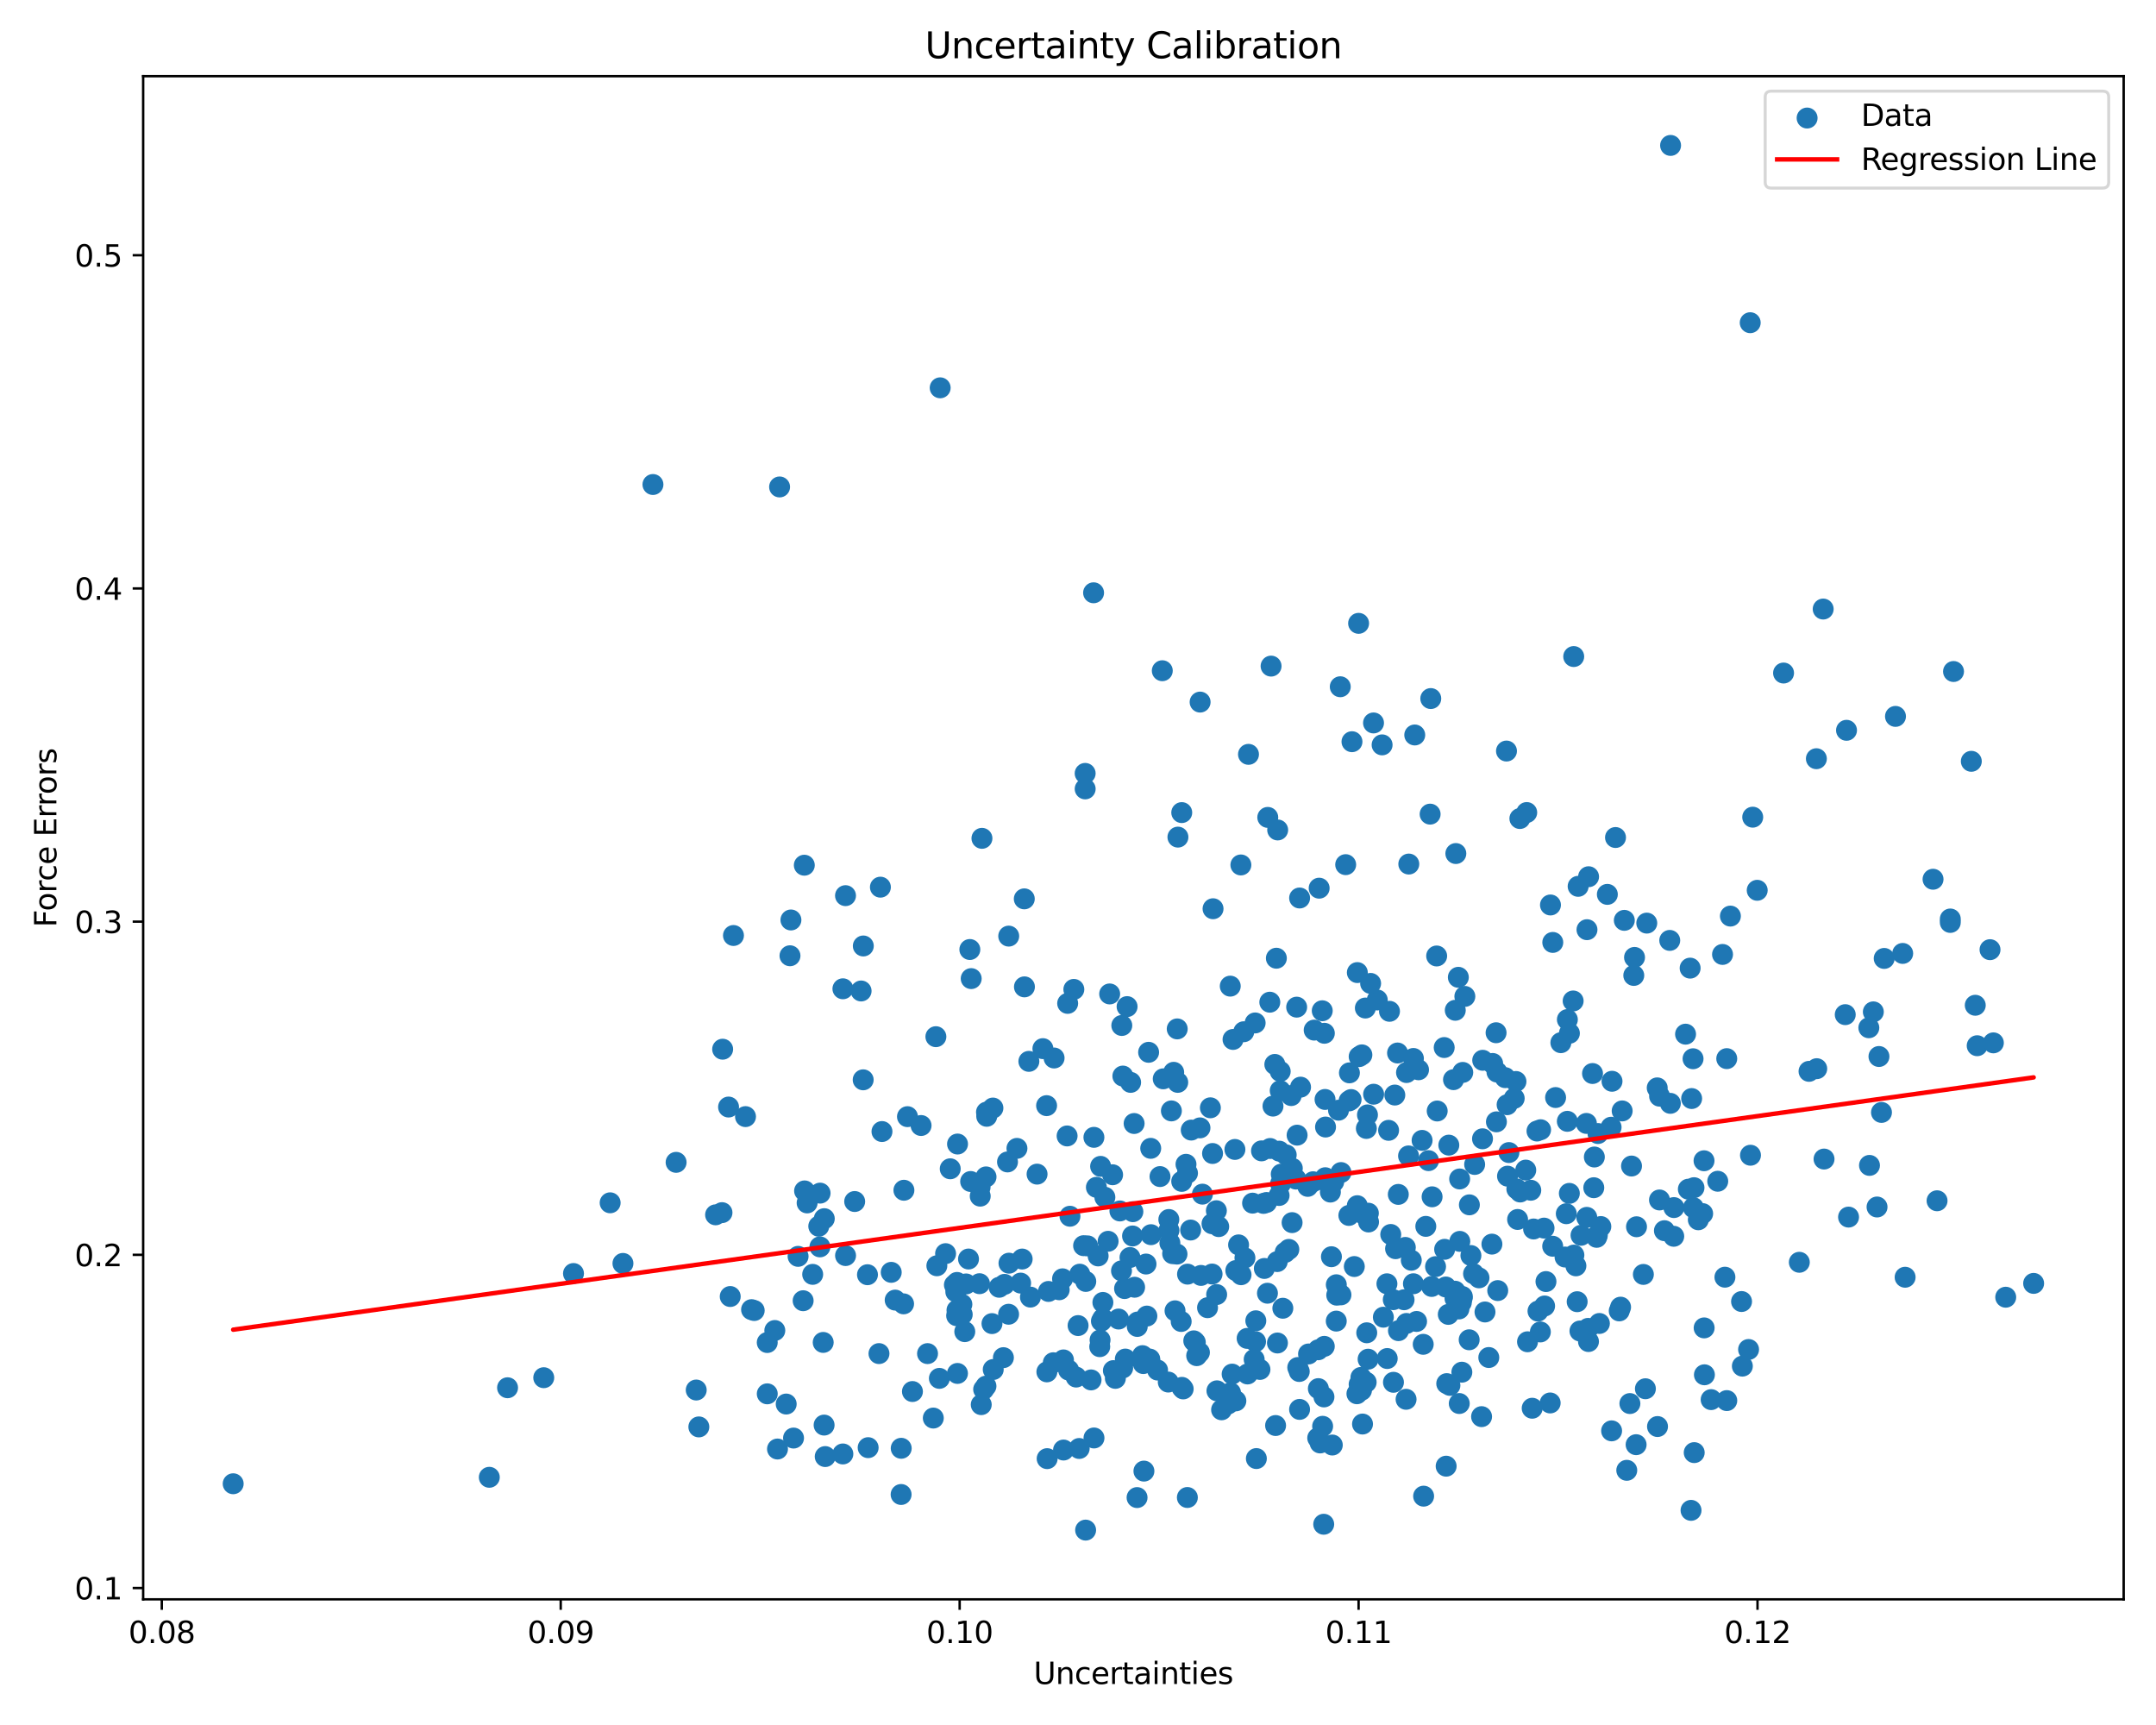 <?xml version="1.0" encoding="utf-8" standalone="no"?>
<!DOCTYPE svg PUBLIC "-//W3C//DTD SVG 1.1//EN"
  "http://www.w3.org/Graphics/SVG/1.1/DTD/svg11.dtd">
<svg xmlns:xlink="http://www.w3.org/1999/xlink" width="720pt" height="576pt" viewBox="0 0 720 576" xmlns="http://www.w3.org/2000/svg" version="1.1">
 <defs>
  <style type="text/css">*{stroke-linejoin: round; stroke-linecap: butt}</style>
 </defs>
 <g id="figure_1">
  <g id="patch_1">
   <path d="M 0 576 
L 720 576 
L 720 0 
L 0 0 
z
" style="fill: #ffffff"/>
  </g>
  <g id="axes_1">
   <g id="patch_2">
    <path d="M 47.81 534.04 
L 709.2 534.04 
L 709.2 25.44 
L 47.81 25.44 
z
" style="fill: #ffffff"/>
   </g>
   <g id="PathCollection_1">
    <defs>
     <path id="m6fa1ff4492" d="M 0 3 
C 0.796 3 1.559 2.684 2.121 2.121 
C 2.684 1.559 3 0.796 3 0 
C 3 -0.796 2.684 -1.559 2.121 -2.121 
C 1.559 -2.684 0.796 -3 0 -3 
C -0.796 -3 -1.559 -2.684 -2.121 -2.121 
C -2.684 -1.559 -3 -0.796 -3 0 
C -3 0.796 -2.684 1.559 -2.121 2.121 
C -1.559 2.684 -0.796 3 0 3 
z
" style="stroke: #1f77b4"/>
    </defs>
    <g clip-path="url(#pfcdd2d2fc6)">
     <use xlink:href="#m6fa1ff4492" x="635.407" y="318.361" style="fill: #1f77b4; stroke: #1f77b4"/>
     <use xlink:href="#m6fa1ff4492" x="383.001" y="439.454" style="fill: #1f77b4; stroke: #1f77b4"/>
     <use xlink:href="#m6fa1ff4492" x="420.766" y="457.271" style="fill: #1f77b4; stroke: #1f77b4"/>
     <use xlink:href="#m6fa1ff4492" x="349.511" y="369.189" style="fill: #1f77b4; stroke: #1f77b4"/>
     <use xlink:href="#m6fa1ff4492" x="373.554" y="440.444" style="fill: #1f77b4; stroke: #1f77b4"/>
     <use xlink:href="#m6fa1ff4492" x="307.596" y="375.825" style="fill: #1f77b4; stroke: #1f77b4"/>
     <use xlink:href="#m6fa1ff4492" x="606.584" y="253.343" style="fill: #1f77b4; stroke: #1f77b4"/>
     <use xlink:href="#m6fa1ff4492" x="391.188" y="370.945" style="fill: #1f77b4; stroke: #1f77b4"/>
     <use xlink:href="#m6fa1ff4492" x="466.053" y="416.961" style="fill: #1f77b4; stroke: #1f77b4"/>
     <use xlink:href="#m6fa1ff4492" x="273.427" y="409.453" style="fill: #1f77b4; stroke: #1f77b4"/>
     <use xlink:href="#m6fa1ff4492" x="515.823" y="436.086" style="fill: #1f77b4; stroke: #1f77b4"/>
     <use xlink:href="#m6fa1ff4492" x="413.628" y="415.681" style="fill: #1f77b4; stroke: #1f77b4"/>
     <use xlink:href="#m6fa1ff4492" x="473.07" y="441.249" style="fill: #1f77b4; stroke: #1f77b4"/>
     <use xlink:href="#m6fa1ff4492" x="321.338" y="438.93" style="fill: #1f77b4; stroke: #1f77b4"/>
     <use xlink:href="#m6fa1ff4492" x="658.324" y="254.212" style="fill: #1f77b4; stroke: #1f77b4"/>
     <use xlink:href="#m6fa1ff4492" x="438.871" y="343.965" style="fill: #1f77b4; stroke: #1f77b4"/>
     <use xlink:href="#m6fa1ff4492" x="355.166" y="484.185" style="fill: #1f77b4; stroke: #1f77b4"/>
     <use xlink:href="#m6fa1ff4492" x="394.636" y="394.482" style="fill: #1f77b4; stroke: #1f77b4"/>
     <use xlink:href="#m6fa1ff4492" x="383.953" y="454.186" style="fill: #1f77b4; stroke: #1f77b4"/>
     <use xlink:href="#m6fa1ff4492" x="531.829" y="358.459" style="fill: #1f77b4; stroke: #1f77b4"/>
     <use xlink:href="#m6fa1ff4492" x="432.788" y="393.709" style="fill: #1f77b4; stroke: #1f77b4"/>
     <use xlink:href="#m6fa1ff4492" x="319.191" y="431.331" style="fill: #1f77b4; stroke: #1f77b4"/>
     <use xlink:href="#m6fa1ff4492" x="378.215" y="412.709" style="fill: #1f77b4; stroke: #1f77b4"/>
     <use xlink:href="#m6fa1ff4492" x="274.911" y="448.252" style="fill: #1f77b4; stroke: #1f77b4"/>
     <use xlink:href="#m6fa1ff4492" x="275.214" y="475.853" style="fill: #1f77b4; stroke: #1f77b4"/>
     <use xlink:href="#m6fa1ff4492" x="281.492" y="330.169" style="fill: #1f77b4; stroke: #1f77b4"/>
     <use xlink:href="#m6fa1ff4492" x="472.013" y="353.434" style="fill: #1f77b4; stroke: #1f77b4"/>
     <use xlink:href="#m6fa1ff4492" x="438.493" y="394.602" style="fill: #1f77b4; stroke: #1f77b4"/>
     <use xlink:href="#m6fa1ff4492" x="371.818" y="457.661" style="fill: #1f77b4; stroke: #1f77b4"/>
     <use xlink:href="#m6fa1ff4492" x="331.695" y="457.296" style="fill: #1f77b4; stroke: #1f77b4"/>
     <use xlink:href="#m6fa1ff4492" x="424.054" y="334.647" style="fill: #1f77b4; stroke: #1f77b4"/>
     <use xlink:href="#m6fa1ff4492" x="583.941" y="450.61" style="fill: #1f77b4; stroke: #1f77b4"/>
     <use xlink:href="#m6fa1ff4492" x="444.287" y="398.05" style="fill: #1f77b4; stroke: #1f77b4"/>
     <use xlink:href="#m6fa1ff4492" x="431.498" y="408.249" style="fill: #1f77b4; stroke: #1f77b4"/>
     <use xlink:href="#m6fa1ff4492" x="208.035" y="421.872" style="fill: #1f77b4; stroke: #1f77b4"/>
     <use xlink:href="#m6fa1ff4492" x="555.834" y="410.944" style="fill: #1f77b4; stroke: #1f77b4"/>
     <use xlink:href="#m6fa1ff4492" x="328.491" y="463.928" style="fill: #1f77b4; stroke: #1f77b4"/>
     <use xlink:href="#m6fa1ff4492" x="503.302" y="368.88" style="fill: #1f77b4; stroke: #1f77b4"/>
     <use xlink:href="#m6fa1ff4492" x="406.21" y="404.273" style="fill: #1f77b4; stroke: #1f77b4"/>
     <use xlink:href="#m6fa1ff4492" x="584.577" y="385.746" style="fill: #1f77b4; stroke: #1f77b4"/>
     <use xlink:href="#m6fa1ff4492" x="331.586" y="369.992" style="fill: #1f77b4; stroke: #1f77b4"/>
     <use xlink:href="#m6fa1ff4492" x="569.103" y="443.401" style="fill: #1f77b4; stroke: #1f77b4"/>
     <use xlink:href="#m6fa1ff4492" x="449.393" y="288.719" style="fill: #1f77b4; stroke: #1f77b4"/>
     <use xlink:href="#m6fa1ff4492" x="406.303" y="432.268" style="fill: #1f77b4; stroke: #1f77b4"/>
     <use xlink:href="#m6fa1ff4492" x="585.323" y="272.864" style="fill: #1f77b4; stroke: #1f77b4"/>
     <use xlink:href="#m6fa1ff4492" x="493.91" y="426.686" style="fill: #1f77b4; stroke: #1f77b4"/>
     <use xlink:href="#m6fa1ff4492" x="251.87" y="437.599" style="fill: #1f77b4; stroke: #1f77b4"/>
     <use xlink:href="#m6fa1ff4492" x="348.277" y="350.155" style="fill: #1f77b4; stroke: #1f77b4"/>
     <use xlink:href="#m6fa1ff4492" x="273.871" y="398.399" style="fill: #1f77b4; stroke: #1f77b4"/>
     <use xlink:href="#m6fa1ff4492" x="429.534" y="385.639" style="fill: #1f77b4; stroke: #1f77b4"/>
     <use xlink:href="#m6fa1ff4492" x="485.902" y="433.571" style="fill: #1f77b4; stroke: #1f77b4"/>
     <use xlink:href="#m6fa1ff4492" x="530.508" y="292.75" style="fill: #1f77b4; stroke: #1f77b4"/>
     <use xlink:href="#m6fa1ff4492" x="419.292" y="447.996" style="fill: #1f77b4; stroke: #1f77b4"/>
     <use xlink:href="#m6fa1ff4492" x="282.375" y="419.251" style="fill: #1f77b4; stroke: #1f77b4"/>
     <use xlink:href="#m6fa1ff4492" x="366.725" y="419.372" style="fill: #1f77b4; stroke: #1f77b4"/>
     <use xlink:href="#m6fa1ff4492" x="633.001" y="239.213" style="fill: #1f77b4; stroke: #1f77b4"/>
     <use xlink:href="#m6fa1ff4492" x="360.399" y="483.665" style="fill: #1f77b4; stroke: #1f77b4"/>
     <use xlink:href="#m6fa1ff4492" x="418.299" y="401.746" style="fill: #1f77b4; stroke: #1f77b4"/>
     <use xlink:href="#m6fa1ff4492" x="381.542" y="452.667" style="fill: #1f77b4; stroke: #1f77b4"/>
     <use xlink:href="#m6fa1ff4492" x="453.285" y="324.758" style="fill: #1f77b4; stroke: #1f77b4"/>
     <use xlink:href="#m6fa1ff4492" x="518.554" y="314.688" style="fill: #1f77b4; stroke: #1f77b4"/>
     <use xlink:href="#m6fa1ff4492" x="487.451" y="393.671" style="fill: #1f77b4; stroke: #1f77b4"/>
     <use xlink:href="#m6fa1ff4492" x="258.749" y="444.273" style="fill: #1f77b4; stroke: #1f77b4"/>
     <use xlink:href="#m6fa1ff4492" x="294.013" y="296.236" style="fill: #1f77b4; stroke: #1f77b4"/>
     <use xlink:href="#m6fa1ff4492" x="511.209" y="397.438" style="fill: #1f77b4; stroke: #1f77b4"/>
     <use xlink:href="#m6fa1ff4492" x="383.959" y="453.811" style="fill: #1f77b4; stroke: #1f77b4"/>
     <use xlink:href="#m6fa1ff4492" x="539.502" y="279.656" style="fill: #1f77b4; stroke: #1f77b4"/>
     <use xlink:href="#m6fa1ff4492" x="509.528" y="390.714" style="fill: #1f77b4; stroke: #1f77b4"/>
     <use xlink:href="#m6fa1ff4492" x="191.521" y="425.242" style="fill: #1f77b4; stroke: #1f77b4"/>
     <use xlink:href="#m6fa1ff4492" x="453.896" y="352.818" style="fill: #1f77b4; stroke: #1f77b4"/>
     <use xlink:href="#m6fa1ff4492" x="335.088" y="453.337" style="fill: #1f77b4; stroke: #1f77b4"/>
     <use xlink:href="#m6fa1ff4492" x="382.017" y="491.221" style="fill: #1f77b4; stroke: #1f77b4"/>
     <use xlink:href="#m6fa1ff4492" x="586.826" y="297.281" style="fill: #1f77b4; stroke: #1f77b4"/>
     <use xlink:href="#m6fa1ff4492" x="256.23" y="465.419" style="fill: #1f77b4; stroke: #1f77b4"/>
     <use xlink:href="#m6fa1ff4492" x="312.865" y="422.657" style="fill: #1f77b4; stroke: #1f77b4"/>
     <use xlink:href="#m6fa1ff4492" x="479.774" y="319.214" style="fill: #1f77b4; stroke: #1f77b4"/>
     <use xlink:href="#m6fa1ff4492" x="526.696" y="434.655" style="fill: #1f77b4; stroke: #1f77b4"/>
     <use xlink:href="#m6fa1ff4492" x="442.057" y="508.967" style="fill: #1f77b4; stroke: #1f77b4"/>
     <use xlink:href="#m6fa1ff4492" x="376.394" y="336.118" style="fill: #1f77b4; stroke: #1f77b4"/>
     <use xlink:href="#m6fa1ff4492" x="368.311" y="434.9" style="fill: #1f77b4; stroke: #1f77b4"/>
     <use xlink:href="#m6fa1ff4492" x="203.762" y="401.632" style="fill: #1f77b4; stroke: #1f77b4"/>
     <use xlink:href="#m6fa1ff4492" x="301.862" y="397.44" style="fill: #1f77b4; stroke: #1f77b4"/>
     <use xlink:href="#m6fa1ff4492" x="412.4" y="383.812" style="fill: #1f77b4; stroke: #1f77b4"/>
     <use xlink:href="#m6fa1ff4492" x="470.471" y="288.52" style="fill: #1f77b4; stroke: #1f77b4"/>
     <use xlink:href="#m6fa1ff4492" x="510.116" y="448.037" style="fill: #1f77b4; stroke: #1f77b4"/>
     <use xlink:href="#m6fa1ff4492" x="374.627" y="342.424" style="fill: #1f77b4; stroke: #1f77b4"/>
     <use xlink:href="#m6fa1ff4492" x="339.611" y="383.459" style="fill: #1f77b4; stroke: #1f77b4"/>
     <use xlink:href="#m6fa1ff4492" x="318.725" y="429.041" style="fill: #1f77b4; stroke: #1f77b4"/>
     <use xlink:href="#m6fa1ff4492" x="336.46" y="387.986" style="fill: #1f77b4; stroke: #1f77b4"/>
     <use xlink:href="#m6fa1ff4492" x="396.578" y="425.453" style="fill: #1f77b4; stroke: #1f77b4"/>
     <use xlink:href="#m6fa1ff4492" x="421.942" y="401.831" style="fill: #1f77b4; stroke: #1f77b4"/>
     <use xlink:href="#m6fa1ff4492" x="341.352" y="420.411" style="fill: #1f77b4; stroke: #1f77b4"/>
     <use xlink:href="#m6fa1ff4492" x="327.298" y="396.445" style="fill: #1f77b4; stroke: #1f77b4"/>
     <use xlink:href="#m6fa1ff4492" x="266.521" y="419.513" style="fill: #1f77b4; stroke: #1f77b4"/>
     <use xlink:href="#m6fa1ff4492" x="294.539" y="377.835" style="fill: #1f77b4; stroke: #1f77b4"/>
     <use xlink:href="#m6fa1ff4492" x="333.677" y="429.837" style="fill: #1f77b4; stroke: #1f77b4"/>
     <use xlink:href="#m6fa1ff4492" x="434.322" y="363.015" style="fill: #1f77b4; stroke: #1f77b4"/>
     <use xlink:href="#m6fa1ff4492" x="575.244" y="318.697" style="fill: #1f77b4; stroke: #1f77b4"/>
     <use xlink:href="#m6fa1ff4492" x="181.586" y="460.031" style="fill: #1f77b4; stroke: #1f77b4"/>
     <use xlink:href="#m6fa1ff4492" x="477.05" y="387.553" style="fill: #1f77b4; stroke: #1f77b4"/>
     <use xlink:href="#m6fa1ff4492" x="319.586" y="437.485" style="fill: #1f77b4; stroke: #1f77b4"/>
     <use xlink:href="#m6fa1ff4492" x="524.085" y="398.485" style="fill: #1f77b4; stroke: #1f77b4"/>
     <use xlink:href="#m6fa1ff4492" x="248.963" y="372.851" style="fill: #1f77b4; stroke: #1f77b4"/>
     <use xlink:href="#m6fa1ff4492" x="423.375" y="272.941" style="fill: #1f77b4; stroke: #1f77b4"/>
     <use xlink:href="#m6fa1ff4492" x="490.631" y="447.371" style="fill: #1f77b4; stroke: #1f77b4"/>
     <use xlink:href="#m6fa1ff4492" x="289.696" y="425.644" style="fill: #1f77b4; stroke: #1f77b4"/>
     <use xlink:href="#m6fa1ff4492" x="379.725" y="500.058" style="fill: #1f77b4; stroke: #1f77b4"/>
     <use xlink:href="#m6fa1ff4492" x="554.221" y="366.027" style="fill: #1f77b4; stroke: #1f77b4"/>
     <use xlink:href="#m6fa1ff4492" x="442.249" y="449.566" style="fill: #1f77b4; stroke: #1f77b4"/>
     <use xlink:href="#m6fa1ff4492" x="503.438" y="392.737" style="fill: #1f77b4; stroke: #1f77b4"/>
     <use xlink:href="#m6fa1ff4492" x="365.338" y="480.157" style="fill: #1f77b4; stroke: #1f77b4"/>
     <use xlink:href="#m6fa1ff4492" x="309.752" y="451.986" style="fill: #1f77b4; stroke: #1f77b4"/>
     <use xlink:href="#m6fa1ff4492" x="479.404" y="422.947" style="fill: #1f77b4; stroke: #1f77b4"/>
     <use xlink:href="#m6fa1ff4492" x="436.988" y="452.107" style="fill: #1f77b4; stroke: #1f77b4"/>
     <use xlink:href="#m6fa1ff4492" x="427.216" y="384.383" style="fill: #1f77b4; stroke: #1f77b4"/>
     <use xlink:href="#m6fa1ff4492" x="553.53" y="476.34" style="fill: #1f77b4; stroke: #1f77b4"/>
     <use xlink:href="#m6fa1ff4492" x="346.331" y="392.056" style="fill: #1f77b4; stroke: #1f77b4"/>
     <use xlink:href="#m6fa1ff4492" x="659.644" y="335.67" style="fill: #1f77b4; stroke: #1f77b4"/>
     <use xlink:href="#m6fa1ff4492" x="329.265" y="462.85" style="fill: #1f77b4; stroke: #1f77b4"/>
     <use xlink:href="#m6fa1ff4492" x="581.864" y="456.167" style="fill: #1f77b4; stroke: #1f77b4"/>
     <use xlink:href="#m6fa1ff4492" x="275.583" y="486.366" style="fill: #1f77b4; stroke: #1f77b4"/>
     <use xlink:href="#m6fa1ff4492" x="419.565" y="487.032" style="fill: #1f77b4; stroke: #1f77b4"/>
     <use xlink:href="#m6fa1ff4492" x="424.167" y="383.494" style="fill: #1f77b4; stroke: #1f77b4"/>
     <use xlink:href="#m6fa1ff4492" x="366.142" y="396.461" style="fill: #1f77b4; stroke: #1f77b4"/>
     <use xlink:href="#m6fa1ff4492" x="440.219" y="450.708" style="fill: #1f77b4; stroke: #1f77b4"/>
     <use xlink:href="#m6fa1ff4492" x="289.921" y="483.391" style="fill: #1f77b4; stroke: #1f77b4"/>
     <use xlink:href="#m6fa1ff4492" x="225.788" y="388.122" style="fill: #1f77b4; stroke: #1f77b4"/>
     <use xlink:href="#m6fa1ff4492" x="442.579" y="393.253" style="fill: #1f77b4; stroke: #1f77b4"/>
     <use xlink:href="#m6fa1ff4492" x="461.976" y="439.829" style="fill: #1f77b4; stroke: #1f77b4"/>
     <use xlink:href="#m6fa1ff4492" x="541.197" y="436.477" style="fill: #1f77b4; stroke: #1f77b4"/>
     <use xlink:href="#m6fa1ff4492" x="426.245" y="319.961" style="fill: #1f77b4; stroke: #1f77b4"/>
     <use xlink:href="#m6fa1ff4492" x="447.585" y="229.314" style="fill: #1f77b4; stroke: #1f77b4"/>
     <use xlink:href="#m6fa1ff4492" x="503.902" y="384.855" style="fill: #1f77b4; stroke: #1f77b4"/>
     <use xlink:href="#m6fa1ff4492" x="553.431" y="363.257" style="fill: #1f77b4; stroke: #1f77b4"/>
     <use xlink:href="#m6fa1ff4492" x="562.896" y="345.322" style="fill: #1f77b4; stroke: #1f77b4"/>
     <use xlink:href="#m6fa1ff4492" x="577.873" y="305.895" style="fill: #1f77b4; stroke: #1f77b4"/>
     <use xlink:href="#m6fa1ff4492" x="505.671" y="366.759" style="fill: #1f77b4; stroke: #1f77b4"/>
     <use xlink:href="#m6fa1ff4492" x="533.198" y="413.161" style="fill: #1f77b4; stroke: #1f77b4"/>
     <use xlink:href="#m6fa1ff4492" x="446.265" y="428.995" style="fill: #1f77b4; stroke: #1f77b4"/>
     <use xlink:href="#m6fa1ff4492" x="238.972" y="405.646" style="fill: #1f77b4; stroke: #1f77b4"/>
     <use xlink:href="#m6fa1ff4492" x="584.488" y="107.755" style="fill: #1f77b4; stroke: #1f77b4"/>
     <use xlink:href="#m6fa1ff4492" x="516.278" y="427.928" style="fill: #1f77b4; stroke: #1f77b4"/>
     <use xlink:href="#m6fa1ff4492" x="425.73" y="355.427" style="fill: #1f77b4; stroke: #1f77b4"/>
     <use xlink:href="#m6fa1ff4492" x="415.36" y="344.509" style="fill: #1f77b4; stroke: #1f77b4"/>
     <use xlink:href="#m6fa1ff4492" x="243.304" y="369.655" style="fill: #1f77b4; stroke: #1f77b4"/>
     <use xlink:href="#m6fa1ff4492" x="396.068" y="388.774" style="fill: #1f77b4; stroke: #1f77b4"/>
     <use xlink:href="#m6fa1ff4492" x="370.575" y="331.888" style="fill: #1f77b4; stroke: #1f77b4"/>
     <use xlink:href="#m6fa1ff4492" x="469.311" y="416.531" style="fill: #1f77b4; stroke: #1f77b4"/>
     <use xlink:href="#m6fa1ff4492" x="233.382" y="476.463" style="fill: #1f77b4; stroke: #1f77b4"/>
     <use xlink:href="#m6fa1ff4492" x="427.654" y="395.239" style="fill: #1f77b4; stroke: #1f77b4"/>
     <use xlink:href="#m6fa1ff4492" x="576.664" y="467.677" style="fill: #1f77b4; stroke: #1f77b4"/>
     <use xlink:href="#m6fa1ff4492" x="564.426" y="323.272" style="fill: #1f77b4; stroke: #1f77b4"/>
     <use xlink:href="#m6fa1ff4492" x="163.404" y="493.288" style="fill: #1f77b4; stroke: #1f77b4"/>
     <use xlink:href="#m6fa1ff4492" x="518.523" y="416.137" style="fill: #1f77b4; stroke: #1f77b4"/>
     <use xlink:href="#m6fa1ff4492" x="442.499" y="367.12" style="fill: #1f77b4; stroke: #1f77b4"/>
     <use xlink:href="#m6fa1ff4492" x="533.651" y="378.502" style="fill: #1f77b4; stroke: #1f77b4"/>
     <use xlink:href="#m6fa1ff4492" x="485.93" y="431.148" style="fill: #1f77b4; stroke: #1f77b4"/>
     <use xlink:href="#m6fa1ff4492" x="527.985" y="412.484" style="fill: #1f77b4; stroke: #1f77b4"/>
     <use xlink:href="#m6fa1ff4492" x="488.351" y="432.915" style="fill: #1f77b4; stroke: #1f77b4"/>
     <use xlink:href="#m6fa1ff4492" x="446.247" y="441.133" style="fill: #1f77b4; stroke: #1f77b4"/>
     <use xlink:href="#m6fa1ff4492" x="342.114" y="329.526" style="fill: #1f77b4; stroke: #1f77b4"/>
     <use xlink:href="#m6fa1ff4492" x="282.361" y="299.068" style="fill: #1f77b4; stroke: #1f77b4"/>
     <use xlink:href="#m6fa1ff4492" x="427.53" y="357.755" style="fill: #1f77b4; stroke: #1f77b4"/>
     <use xlink:href="#m6fa1ff4492" x="416.935" y="251.886" style="fill: #1f77b4; stroke: #1f77b4"/>
     <use xlink:href="#m6fa1ff4492" x="506.259" y="361.121" style="fill: #1f77b4; stroke: #1f77b4"/>
     <use xlink:href="#m6fa1ff4492" x="387.386" y="392.872" style="fill: #1f77b4; stroke: #1f77b4"/>
     <use xlink:href="#m6fa1ff4492" x="499.617" y="344.846" style="fill: #1f77b4; stroke: #1f77b4"/>
     <use xlink:href="#m6fa1ff4492" x="319.752" y="458.607" style="fill: #1f77b4; stroke: #1f77b4"/>
     <use xlink:href="#m6fa1ff4492" x="425.985" y="475.999" style="fill: #1f77b4; stroke: #1f77b4"/>
     <use xlink:href="#m6fa1ff4492" x="495.916" y="438.086" style="fill: #1f77b4; stroke: #1f77b4"/>
     <use xlink:href="#m6fa1ff4492" x="523.426" y="340.445" style="fill: #1f77b4; stroke: #1f77b4"/>
     <use xlink:href="#m6fa1ff4492" x="414.394" y="288.819" style="fill: #1f77b4; stroke: #1f77b4"/>
     <use xlink:href="#m6fa1ff4492" x="544.306" y="468.665" style="fill: #1f77b4; stroke: #1f77b4"/>
     <use xlink:href="#m6fa1ff4492" x="495.088" y="380.258" style="fill: #1f77b4; stroke: #1f77b4"/>
     <use xlink:href="#m6fa1ff4492" x="440.535" y="296.575" style="fill: #1f77b4; stroke: #1f77b4"/>
     <use xlink:href="#m6fa1ff4492" x="367.262" y="449.67" style="fill: #1f77b4; stroke: #1f77b4"/>
     <use xlink:href="#m6fa1ff4492" x="636.22" y="426.487" style="fill: #1f77b4; stroke: #1f77b4"/>
     <use xlink:href="#m6fa1ff4492" x="469.562" y="467.244" style="fill: #1f77b4; stroke: #1f77b4"/>
     <use xlink:href="#m6fa1ff4492" x="374.913" y="456.789" style="fill: #1f77b4; stroke: #1f77b4"/>
     <use xlink:href="#m6fa1ff4492" x="433.17" y="379.043" style="fill: #1f77b4; stroke: #1f77b4"/>
     <use xlink:href="#m6fa1ff4492" x="169.502" y="463.388" style="fill: #1f77b4; stroke: #1f77b4"/>
     <use xlink:href="#m6fa1ff4492" x="660.284" y="349.18" style="fill: #1f77b4; stroke: #1f77b4"/>
     <use xlink:href="#m6fa1ff4492" x="565.715" y="396.582" style="fill: #1f77b4; stroke: #1f77b4"/>
     <use xlink:href="#m6fa1ff4492" x="400.736" y="376.615" style="fill: #1f77b4; stroke: #1f77b4"/>
     <use xlink:href="#m6fa1ff4492" x="478.104" y="429.565" style="fill: #1f77b4; stroke: #1f77b4"/>
     <use xlink:href="#m6fa1ff4492" x="529.906" y="406.492" style="fill: #1f77b4; stroke: #1f77b4"/>
     <use xlink:href="#m6fa1ff4492" x="465.35" y="461.567" style="fill: #1f77b4; stroke: #1f77b4"/>
     <use xlink:href="#m6fa1ff4492" x="427.156" y="399.189" style="fill: #1f77b4; stroke: #1f77b4"/>
     <use xlink:href="#m6fa1ff4492" x="557.616" y="314.013" style="fill: #1f77b4; stroke: #1f77b4"/>
     <use xlink:href="#m6fa1ff4492" x="396.523" y="500.033" style="fill: #1f77b4; stroke: #1f77b4"/>
     <use xlink:href="#m6fa1ff4492" x="410.127" y="468.812" style="fill: #1f77b4; stroke: #1f77b4"/>
     <use xlink:href="#m6fa1ff4492" x="375.551" y="430.268" style="fill: #1f77b4; stroke: #1f77b4"/>
     <use xlink:href="#m6fa1ff4492" x="456.233" y="461.548" style="fill: #1f77b4; stroke: #1f77b4"/>
     <use xlink:href="#m6fa1ff4492" x="415.749" y="420.034" style="fill: #1f77b4; stroke: #1f77b4"/>
     <use xlink:href="#m6fa1ff4492" x="321.22" y="435.531" style="fill: #1f77b4; stroke: #1f77b4"/>
     <use xlink:href="#m6fa1ff4492" x="386.57" y="457.479" style="fill: #1f77b4; stroke: #1f77b4"/>
     <use xlink:href="#m6fa1ff4492" x="595.624" y="224.734" style="fill: #1f77b4; stroke: #1f77b4"/>
     <use xlink:href="#m6fa1ff4492" x="573.643" y="394.435" style="fill: #1f77b4; stroke: #1f77b4"/>
     <use xlink:href="#m6fa1ff4492" x="322.62" y="428.725" style="fill: #1f77b4; stroke: #1f77b4"/>
     <use xlink:href="#m6fa1ff4492" x="298.946" y="434.118" style="fill: #1f77b4; stroke: #1f77b4"/>
     <use xlink:href="#m6fa1ff4492" x="529.976" y="310.434" style="fill: #1f77b4; stroke: #1f77b4"/>
     <use xlink:href="#m6fa1ff4492" x="400.553" y="451.6" style="fill: #1f77b4; stroke: #1f77b4"/>
     <use xlink:href="#m6fa1ff4492" x="565.399" y="353.529" style="fill: #1f77b4; stroke: #1f77b4"/>
     <use xlink:href="#m6fa1ff4492" x="378.326" y="404.598" style="fill: #1f77b4; stroke: #1f77b4"/>
     <use xlink:href="#m6fa1ff4492" x="455.016" y="475.505" style="fill: #1f77b4; stroke: #1f77b4"/>
     <use xlink:href="#m6fa1ff4492" x="452.273" y="422.913" style="fill: #1f77b4; stroke: #1f77b4"/>
     <use xlink:href="#m6fa1ff4492" x="404.208" y="369.91" style="fill: #1f77b4; stroke: #1f77b4"/>
     <use xlink:href="#m6fa1ff4492" x="285.422" y="401.201" style="fill: #1f77b4; stroke: #1f77b4"/>
     <use xlink:href="#m6fa1ff4492" x="441.566" y="337.506" style="fill: #1f77b4; stroke: #1f77b4"/>
     <use xlink:href="#m6fa1ff4492" x="500.17" y="430.943" style="fill: #1f77b4; stroke: #1f77b4"/>
     <use xlink:href="#m6fa1ff4492" x="525.603" y="419.089" style="fill: #1f77b4; stroke: #1f77b4"/>
     <use xlink:href="#m6fa1ff4492" x="499.732" y="374.597" style="fill: #1f77b4; stroke: #1f77b4"/>
     <use xlink:href="#m6fa1ff4492" x="472.015" y="428.66" style="fill: #1f77b4; stroke: #1f77b4"/>
     <use xlink:href="#m6fa1ff4492" x="353.723" y="430.668" style="fill: #1f77b4; stroke: #1f77b4"/>
     <use xlink:href="#m6fa1ff4492" x="344.112" y="433.121" style="fill: #1f77b4; stroke: #1f77b4"/>
     <use xlink:href="#m6fa1ff4492" x="455.962" y="336.595" style="fill: #1f77b4; stroke: #1f77b4"/>
     <use xlink:href="#m6fa1ff4492" x="428.406" y="436.839" style="fill: #1f77b4; stroke: #1f77b4"/>
     <use xlink:href="#m6fa1ff4492" x="303.052" y="372.867" style="fill: #1f77b4; stroke: #1f77b4"/>
     <use xlink:href="#m6fa1ff4492" x="487.323" y="468.653" style="fill: #1f77b4; stroke: #1f77b4"/>
     <use xlink:href="#m6fa1ff4492" x="411.475" y="458.833" style="fill: #1f77b4; stroke: #1f77b4"/>
     <use xlink:href="#m6fa1ff4492" x="513.28" y="377.668" style="fill: #1f77b4; stroke: #1f77b4"/>
     <use xlink:href="#m6fa1ff4492" x="419.159" y="341.576" style="fill: #1f77b4; stroke: #1f77b4"/>
     <use xlink:href="#m6fa1ff4492" x="476.15" y="409.5" style="fill: #1f77b4; stroke: #1f77b4"/>
     <use xlink:href="#m6fa1ff4492" x="483.836" y="382.376" style="fill: #1f77b4; stroke: #1f77b4"/>
     <use xlink:href="#m6fa1ff4492" x="313.706" y="460.256" style="fill: #1f77b4; stroke: #1f77b4"/>
     <use xlink:href="#m6fa1ff4492" x="262.554" y="468.829" style="fill: #1f77b4; stroke: #1f77b4"/>
     <use xlink:href="#m6fa1ff4492" x="525.545" y="219.231" style="fill: #1f77b4; stroke: #1f77b4"/>
     <use xlink:href="#m6fa1ff4492" x="381.818" y="455.315" style="fill: #1f77b4; stroke: #1f77b4"/>
     <use xlink:href="#m6fa1ff4492" x="475.421" y="499.586" style="fill: #1f77b4; stroke: #1f77b4"/>
     <use xlink:href="#m6fa1ff4492" x="530.34" y="443.563" style="fill: #1f77b4; stroke: #1f77b4"/>
     <use xlink:href="#m6fa1ff4492" x="350.136" y="431.229" style="fill: #1f77b4; stroke: #1f77b4"/>
     <use xlink:href="#m6fa1ff4492" x="616.225" y="338.804" style="fill: #1f77b4; stroke: #1f77b4"/>
     <use xlink:href="#m6fa1ff4492" x="442.176" y="394.153" style="fill: #1f77b4; stroke: #1f77b4"/>
     <use xlink:href="#m6fa1ff4492" x="368.288" y="440.277" style="fill: #1f77b4; stroke: #1f77b4"/>
     <use xlink:href="#m6fa1ff4492" x="532.436" y="386.341" style="fill: #1f77b4; stroke: #1f77b4"/>
     <use xlink:href="#m6fa1ff4492" x="487.21" y="437.083" style="fill: #1f77b4; stroke: #1f77b4"/>
     <use xlink:href="#m6fa1ff4492" x="392.405" y="437.696" style="fill: #1f77b4; stroke: #1f77b4"/>
     <use xlink:href="#m6fa1ff4492" x="406.988" y="409.582" style="fill: #1f77b4; stroke: #1f77b4"/>
     <use xlink:href="#m6fa1ff4492" x="340.841" y="428.445" style="fill: #1f77b4; stroke: #1f77b4"/>
     <use xlink:href="#m6fa1ff4492" x="260.345" y="162.598" style="fill: #1f77b4; stroke: #1f77b4"/>
     <use xlink:href="#m6fa1ff4492" x="538.2" y="477.78" style="fill: #1f77b4; stroke: #1f77b4"/>
     <use xlink:href="#m6fa1ff4492" x="454.67" y="464.234" style="fill: #1f77b4; stroke: #1f77b4"/>
     <use xlink:href="#m6fa1ff4492" x="243.86" y="432.923" style="fill: #1f77b4; stroke: #1f77b4"/>
     <use xlink:href="#m6fa1ff4492" x="567.156" y="407.296" style="fill: #1f77b4; stroke: #1f77b4"/>
     <use xlink:href="#m6fa1ff4492" x="465.801" y="365.653" style="fill: #1f77b4; stroke: #1f77b4"/>
     <use xlink:href="#m6fa1ff4492" x="263.818" y="319.141" style="fill: #1f77b4; stroke: #1f77b4"/>
     <use xlink:href="#m6fa1ff4492" x="440.857" y="481.82" style="fill: #1f77b4; stroke: #1f77b4"/>
     <use xlink:href="#m6fa1ff4492" x="494.775" y="473.035" style="fill: #1f77b4; stroke: #1f77b4"/>
     <use xlink:href="#m6fa1ff4492" x="433.022" y="336.299" style="fill: #1f77b4; stroke: #1f77b4"/>
     <use xlink:href="#m6fa1ff4492" x="405.1" y="303.44" style="fill: #1f77b4; stroke: #1f77b4"/>
     <use xlink:href="#m6fa1ff4492" x="564.927" y="366.816" style="fill: #1f77b4; stroke: #1f77b4"/>
     <use xlink:href="#m6fa1ff4492" x="548.808" y="425.546" style="fill: #1f77b4; stroke: #1f77b4"/>
     <use xlink:href="#m6fa1ff4492" x="569.193" y="459.058" style="fill: #1f77b4; stroke: #1f77b4"/>
     <use xlink:href="#m6fa1ff4492" x="521.253" y="348.163" style="fill: #1f77b4; stroke: #1f77b4"/>
     <use xlink:href="#m6fa1ff4492" x="416.483" y="446.905" style="fill: #1f77b4; stroke: #1f77b4"/>
     <use xlink:href="#m6fa1ff4492" x="412.721" y="467.772" style="fill: #1f77b4; stroke: #1f77b4"/>
     <use xlink:href="#m6fa1ff4492" x="526.276" y="422.68" style="fill: #1f77b4; stroke: #1f77b4"/>
     <use xlink:href="#m6fa1ff4492" x="360.028" y="442.627" style="fill: #1f77b4; stroke: #1f77b4"/>
     <use xlink:href="#m6fa1ff4492" x="545.854" y="319.693" style="fill: #1f77b4; stroke: #1f77b4"/>
     <use xlink:href="#m6fa1ff4492" x="482.293" y="349.788" style="fill: #1f77b4; stroke: #1f77b4"/>
     <use xlink:href="#m6fa1ff4492" x="534.601" y="409.556" style="fill: #1f77b4; stroke: #1f77b4"/>
     <use xlink:href="#m6fa1ff4492" x="429.179" y="418.204" style="fill: #1f77b4; stroke: #1f77b4"/>
     <use xlink:href="#m6fa1ff4492" x="491.213" y="419.24" style="fill: #1f77b4; stroke: #1f77b4"/>
     <use xlink:href="#m6fa1ff4492" x="483.659" y="438.891" style="fill: #1f77b4; stroke: #1f77b4"/>
     <use xlink:href="#m6fa1ff4492" x="440.055" y="480.167" style="fill: #1f77b4; stroke: #1f77b4"/>
     <use xlink:href="#m6fa1ff4492" x="440.27" y="463.677" style="fill: #1f77b4; stroke: #1f77b4"/>
     <use xlink:href="#m6fa1ff4492" x="451.497" y="247.664" style="fill: #1f77b4; stroke: #1f77b4"/>
     <use xlink:href="#m6fa1ff4492" x="412.706" y="424.259" style="fill: #1f77b4; stroke: #1f77b4"/>
     <use xlink:href="#m6fa1ff4492" x="373.995" y="404.354" style="fill: #1f77b4; stroke: #1f77b4"/>
     <use xlink:href="#m6fa1ff4492" x="465.29" y="433.975" style="fill: #1f77b4; stroke: #1f77b4"/>
     <use xlink:href="#m6fa1ff4492" x="374.981" y="359.312" style="fill: #1f77b4; stroke: #1f77b4"/>
     <use xlink:href="#m6fa1ff4492" x="665.689" y="348.224" style="fill: #1f77b4; stroke: #1f77b4"/>
     <use xlink:href="#m6fa1ff4492" x="367.369" y="447.441" style="fill: #1f77b4; stroke: #1f77b4"/>
     <use xlink:href="#m6fa1ff4492" x="546.384" y="482.397" style="fill: #1f77b4; stroke: #1f77b4"/>
     <use xlink:href="#m6fa1ff4492" x="410.938" y="465.05" style="fill: #1f77b4; stroke: #1f77b4"/>
     <use xlink:href="#m6fa1ff4492" x="569.065" y="387.594" style="fill: #1f77b4; stroke: #1f77b4"/>
     <use xlink:href="#m6fa1ff4492" x="527.625" y="444.437" style="fill: #1f77b4; stroke: #1f77b4"/>
     <use xlink:href="#m6fa1ff4492" x="356.861" y="457.482" style="fill: #1f77b4; stroke: #1f77b4"/>
     <use xlink:href="#m6fa1ff4492" x="616.649" y="243.858" style="fill: #1f77b4; stroke: #1f77b4"/>
     <use xlink:href="#m6fa1ff4492" x="442.138" y="466.45" style="fill: #1f77b4; stroke: #1f77b4"/>
     <use xlink:href="#m6fa1ff4492" x="329.517" y="372.743" style="fill: #1f77b4; stroke: #1f77b4"/>
     <use xlink:href="#m6fa1ff4492" x="534.121" y="441.921" style="fill: #1f77b4; stroke: #1f77b4"/>
     <use xlink:href="#m6fa1ff4492" x="497.187" y="453.293" style="fill: #1f77b4; stroke: #1f77b4"/>
     <use xlink:href="#m6fa1ff4492" x="374.527" y="424.351" style="fill: #1f77b4; stroke: #1f77b4"/>
     <use xlink:href="#m6fa1ff4492" x="515.638" y="410.081" style="fill: #1f77b4; stroke: #1f77b4"/>
     <use xlink:href="#m6fa1ff4492" x="470.389" y="385.976" style="fill: #1f77b4; stroke: #1f77b4"/>
     <use xlink:href="#m6fa1ff4492" x="564.726" y="504.328" style="fill: #1f77b4; stroke: #1f77b4"/>
     <use xlink:href="#m6fa1ff4492" x="461.558" y="248.723" style="fill: #1f77b4; stroke: #1f77b4"/>
     <use xlink:href="#m6fa1ff4492" x="327.688" y="469.027" style="fill: #1f77b4; stroke: #1f77b4"/>
     <use xlink:href="#m6fa1ff4492" x="469.709" y="358.137" style="fill: #1f77b4; stroke: #1f77b4"/>
     <use xlink:href="#m6fa1ff4492" x="442.664" y="376.331" style="fill: #1f77b4; stroke: #1f77b4"/>
     <use xlink:href="#m6fa1ff4492" x="646.886" y="400.951" style="fill: #1f77b4; stroke: #1f77b4"/>
     <use xlink:href="#m6fa1ff4492" x="492.462" y="388.825" style="fill: #1f77b4; stroke: #1f77b4"/>
     <use xlink:href="#m6fa1ff4492" x="390.144" y="461.487" style="fill: #1f77b4; stroke: #1f77b4"/>
     <use xlink:href="#m6fa1ff4492" x="394.457" y="441.256" style="fill: #1f77b4; stroke: #1f77b4"/>
     <use xlink:href="#m6fa1ff4492" x="441.698" y="476.259" style="fill: #1f77b4; stroke: #1f77b4"/>
     <use xlink:href="#m6fa1ff4492" x="453.271" y="402.598" style="fill: #1f77b4; stroke: #1f77b4"/>
     <use xlink:href="#m6fa1ff4492" x="384.369" y="412.276" style="fill: #1f77b4; stroke: #1f77b4"/>
     <use xlink:href="#m6fa1ff4492" x="628.324" y="371.454" style="fill: #1f77b4; stroke: #1f77b4"/>
     <use xlink:href="#m6fa1ff4492" x="422.228" y="423.554" style="fill: #1f77b4; stroke: #1f77b4"/>
     <use xlink:href="#m6fa1ff4492" x="394.689" y="463.256" style="fill: #1f77b4; stroke: #1f77b4"/>
     <use xlink:href="#m6fa1ff4492" x="463.264" y="453.628" style="fill: #1f77b4; stroke: #1f77b4"/>
     <use xlink:href="#m6fa1ff4492" x="576.652" y="353.49" style="fill: #1f77b4; stroke: #1f77b4"/>
     <use xlink:href="#m6fa1ff4492" x="559.004" y="403.226" style="fill: #1f77b4; stroke: #1f77b4"/>
     <use xlink:href="#m6fa1ff4492" x="399.636" y="452.676" style="fill: #1f77b4; stroke: #1f77b4"/>
     <use xlink:href="#m6fa1ff4492" x="545.603" y="325.71" style="fill: #1f77b4; stroke: #1f77b4"/>
     <use xlink:href="#m6fa1ff4492" x="664.573" y="317.108" style="fill: #1f77b4; stroke: #1f77b4"/>
     <use xlink:href="#m6fa1ff4492" x="388.15" y="223.965" style="fill: #1f77b4; stroke: #1f77b4"/>
     <use xlink:href="#m6fa1ff4492" x="453.888" y="462.232" style="fill: #1f77b4; stroke: #1f77b4"/>
     <use xlink:href="#m6fa1ff4492" x="453.708" y="208.143" style="fill: #1f77b4; stroke: #1f77b4"/>
     <use xlink:href="#m6fa1ff4492" x="356.361" y="379.306" style="fill: #1f77b4; stroke: #1f77b4"/>
     <use xlink:href="#m6fa1ff4492" x="343.594" y="354.403" style="fill: #1f77b4; stroke: #1f77b4"/>
     <use xlink:href="#m6fa1ff4492" x="538.031" y="376.397" style="fill: #1f77b4; stroke: #1f77b4"/>
     <use xlink:href="#m6fa1ff4492" x="626.841" y="403.032" style="fill: #1f77b4; stroke: #1f77b4"/>
     <use xlink:href="#m6fa1ff4492" x="433.996" y="470.616" style="fill: #1f77b4; stroke: #1f77b4"/>
     <use xlink:href="#m6fa1ff4492" x="264.13" y="307.19" style="fill: #1f77b4; stroke: #1f77b4"/>
     <use xlink:href="#m6fa1ff4492" x="445.396" y="394.618" style="fill: #1f77b4; stroke: #1f77b4"/>
     <use xlink:href="#m6fa1ff4492" x="393.308" y="361.417" style="fill: #1f77b4; stroke: #1f77b4"/>
     <use xlink:href="#m6fa1ff4492" x="527.022" y="295.957" style="fill: #1f77b4; stroke: #1f77b4"/>
     <use xlink:href="#m6fa1ff4492" x="436.723" y="396.145" style="fill: #1f77b4; stroke: #1f77b4"/>
     <use xlink:href="#m6fa1ff4492" x="482.825" y="429.745" style="fill: #1f77b4; stroke: #1f77b4"/>
     <use xlink:href="#m6fa1ff4492" x="423.268" y="431.824" style="fill: #1f77b4; stroke: #1f77b4"/>
     <use xlink:href="#m6fa1ff4492" x="478.251" y="399.631" style="fill: #1f77b4; stroke: #1f77b4"/>
     <use xlink:href="#m6fa1ff4492" x="488.28" y="433.444" style="fill: #1f77b4; stroke: #1f77b4"/>
     <use xlink:href="#m6fa1ff4492" x="379.906" y="441.438" style="fill: #1f77b4; stroke: #1f77b4"/>
     <use xlink:href="#m6fa1ff4492" x="403.261" y="436.654" style="fill: #1f77b4; stroke: #1f77b4"/>
     <use xlink:href="#m6fa1ff4492" x="273.814" y="416.348" style="fill: #1f77b4; stroke: #1f77b4"/>
     <use xlink:href="#m6fa1ff4492" x="232.505" y="464.148" style="fill: #1f77b4; stroke: #1f77b4"/>
     <use xlink:href="#m6fa1ff4492" x="422.952" y="401.529" style="fill: #1f77b4; stroke: #1f77b4"/>
     <use xlink:href="#m6fa1ff4492" x="362.545" y="510.922" style="fill: #1f77b4; stroke: #1f77b4"/>
     <use xlink:href="#m6fa1ff4492" x="625.603" y="337.875" style="fill: #1f77b4; stroke: #1f77b4"/>
     <use xlink:href="#m6fa1ff4492" x="558.95" y="412.811" style="fill: #1f77b4; stroke: #1f77b4"/>
     <use xlink:href="#m6fa1ff4492" x="419.381" y="441.027" style="fill: #1f77b4; stroke: #1f77b4"/>
     <use xlink:href="#m6fa1ff4492" x="600.888" y="421.493" style="fill: #1f77b4; stroke: #1f77b4"/>
     <use xlink:href="#m6fa1ff4492" x="372.476" y="460.255" style="fill: #1f77b4; stroke: #1f77b4"/>
     <use xlink:href="#m6fa1ff4492" x="390.369" y="410.868" style="fill: #1f77b4; stroke: #1f77b4"/>
     <use xlink:href="#m6fa1ff4492" x="315.779" y="418.61" style="fill: #1f77b4; stroke: #1f77b4"/>
     <use xlink:href="#m6fa1ff4492" x="324.151" y="394.518" style="fill: #1f77b4; stroke: #1f77b4"/>
     <use xlink:href="#m6fa1ff4492" x="352.017" y="353.28" style="fill: #1f77b4; stroke: #1f77b4"/>
     <use xlink:href="#m6fa1ff4492" x="499.915" y="357.971" style="fill: #1f77b4; stroke: #1f77b4"/>
     <use xlink:href="#m6fa1ff4492" x="281.477" y="485.496" style="fill: #1f77b4; stroke: #1f77b4"/>
     <use xlink:href="#m6fa1ff4492" x="502.662" y="359.839" style="fill: #1f77b4; stroke: #1f77b4"/>
     <use xlink:href="#m6fa1ff4492" x="519.491" y="366.483" style="fill: #1f77b4; stroke: #1f77b4"/>
     <use xlink:href="#m6fa1ff4492" x="514.404" y="444.755" style="fill: #1f77b4; stroke: #1f77b4"/>
     <use xlink:href="#m6fa1ff4492" x="382.714" y="422.079" style="fill: #1f77b4; stroke: #1f77b4"/>
     <use xlink:href="#m6fa1ff4492" x="406.4" y="464.413" style="fill: #1f77b4; stroke: #1f77b4"/>
     <use xlink:href="#m6fa1ff4492" x="565.517" y="403.263" style="fill: #1f77b4; stroke: #1f77b4"/>
     <use xlink:href="#m6fa1ff4492" x="268.211" y="434.327" style="fill: #1f77b4; stroke: #1f77b4"/>
     <use xlink:href="#m6fa1ff4492" x="477.594" y="271.85" style="fill: #1f77b4; stroke: #1f77b4"/>
     <use xlink:href="#m6fa1ff4492" x="529.784" y="375.124" style="fill: #1f77b4; stroke: #1f77b4"/>
     <use xlink:href="#m6fa1ff4492" x="450.453" y="405.85" style="fill: #1f77b4; stroke: #1f77b4"/>
     <use xlink:href="#m6fa1ff4492" x="342.063" y="300.139" style="fill: #1f77b4; stroke: #1f77b4"/>
     <use xlink:href="#m6fa1ff4492" x="244.943" y="312.375" style="fill: #1f77b4; stroke: #1f77b4"/>
     <use xlink:href="#m6fa1ff4492" x="359.381" y="459.822" style="fill: #1f77b4; stroke: #1f77b4"/>
     <use xlink:href="#m6fa1ff4492" x="367.552" y="389.464" style="fill: #1f77b4; stroke: #1f77b4"/>
     <use xlink:href="#m6fa1ff4492" x="524.104" y="345.032" style="fill: #1f77b4; stroke: #1f77b4"/>
     <use xlink:href="#m6fa1ff4492" x="576.042" y="426.467" style="fill: #1f77b4; stroke: #1f77b4"/>
     <use xlink:href="#m6fa1ff4492" x="349.698" y="487.059" style="fill: #1f77b4; stroke: #1f77b4"/>
     <use xlink:href="#m6fa1ff4492" x="414.456" y="425.645" style="fill: #1f77b4; stroke: #1f77b4"/>
     <use xlink:href="#m6fa1ff4492" x="507.566" y="273.316" style="fill: #1f77b4; stroke: #1f77b4"/>
     <use xlink:href="#m6fa1ff4492" x="488.491" y="358.092" style="fill: #1f77b4; stroke: #1f77b4"/>
     <use xlink:href="#m6fa1ff4492" x="458.691" y="241.4" style="fill: #1f77b4; stroke: #1f77b4"/>
     <use xlink:href="#m6fa1ff4492" x="379.794" y="442.917" style="fill: #1f77b4; stroke: #1f77b4"/>
     <use xlink:href="#m6fa1ff4492" x="455.336" y="405.407" style="fill: #1f77b4; stroke: #1f77b4"/>
     <use xlink:href="#m6fa1ff4492" x="394.646" y="271.336" style="fill: #1f77b4; stroke: #1f77b4"/>
     <use xlink:href="#m6fa1ff4492" x="447.816" y="432.367" style="fill: #1f77b4; stroke: #1f77b4"/>
     <use xlink:href="#m6fa1ff4492" x="488.186" y="458.194" style="fill: #1f77b4; stroke: #1f77b4"/>
     <use xlink:href="#m6fa1ff4492" x="287.569" y="330.9" style="fill: #1f77b4; stroke: #1f77b4"/>
     <use xlink:href="#m6fa1ff4492" x="288.262" y="360.566" style="fill: #1f77b4; stroke: #1f77b4"/>
     <use xlink:href="#m6fa1ff4492" x="336.865" y="312.579" style="fill: #1f77b4; stroke: #1f77b4"/>
     <use xlink:href="#m6fa1ff4492" x="418.833" y="453.923" style="fill: #1f77b4; stroke: #1f77b4"/>
     <use xlink:href="#m6fa1ff4492" x="424.48" y="222.421" style="fill: #1f77b4; stroke: #1f77b4"/>
     <use xlink:href="#m6fa1ff4492" x="557.894" y="48.558" style="fill: #1f77b4; stroke: #1f77b4"/>
     <use xlink:href="#m6fa1ff4492" x="627.483" y="352.779" style="fill: #1f77b4; stroke: #1f77b4"/>
     <use xlink:href="#m6fa1ff4492" x="536.778" y="298.645" style="fill: #1f77b4; stroke: #1f77b4"/>
     <use xlink:href="#m6fa1ff4492" x="427.876" y="392.06" style="fill: #1f77b4; stroke: #1f77b4"/>
     <use xlink:href="#m6fa1ff4492" x="669.814" y="433.157" style="fill: #1f77b4; stroke: #1f77b4"/>
     <use xlink:href="#m6fa1ff4492" x="629.233" y="320.031" style="fill: #1f77b4; stroke: #1f77b4"/>
     <use xlink:href="#m6fa1ff4492" x="538.337" y="361.05" style="fill: #1f77b4; stroke: #1f77b4"/>
     <use xlink:href="#m6fa1ff4492" x="401.07" y="425.88" style="fill: #1f77b4; stroke: #1f77b4"/>
     <use xlink:href="#m6fa1ff4492" x="466.711" y="351.611" style="fill: #1f77b4; stroke: #1f77b4"/>
     <use xlink:href="#m6fa1ff4492" x="377.572" y="361.42" style="fill: #1f77b4; stroke: #1f77b4"/>
     <use xlink:href="#m6fa1ff4492" x="391.609" y="418.616" style="fill: #1f77b4; stroke: #1f77b4"/>
     <use xlink:href="#m6fa1ff4492" x="489.19" y="332.719" style="fill: #1f77b4; stroke: #1f77b4"/>
     <use xlink:href="#m6fa1ff4492" x="533.431" y="412.46" style="fill: #1f77b4; stroke: #1f77b4"/>
     <use xlink:href="#m6fa1ff4492" x="327.347" y="399.406" style="fill: #1f77b4; stroke: #1f77b4"/>
     <use xlink:href="#m6fa1ff4492" x="512.145" y="410.374" style="fill: #1f77b4; stroke: #1f77b4"/>
     <use xlink:href="#m6fa1ff4492" x="390.333" y="407.207" style="fill: #1f77b4; stroke: #1f77b4"/>
     <use xlink:href="#m6fa1ff4492" x="456.425" y="445.034" style="fill: #1f77b4; stroke: #1f77b4"/>
     <use xlink:href="#m6fa1ff4492" x="375.804" y="453.808" style="fill: #1f77b4; stroke: #1f77b4"/>
     <use xlink:href="#m6fa1ff4492" x="652.384" y="224.225" style="fill: #1f77b4; stroke: #1f77b4"/>
     <use xlink:href="#m6fa1ff4492" x="482.945" y="489.575" style="fill: #1f77b4; stroke: #1f77b4"/>
     <use xlink:href="#m6fa1ff4492" x="511.676" y="470.228" style="fill: #1f77b4; stroke: #1f77b4"/>
     <use xlink:href="#m6fa1ff4492" x="426.607" y="448.443" style="fill: #1f77b4; stroke: #1f77b4"/>
     <use xlink:href="#m6fa1ff4492" x="581.596" y="434.596" style="fill: #1f77b4; stroke: #1f77b4"/>
     <use xlink:href="#m6fa1ff4492" x="456.97" y="405.101" style="fill: #1f77b4; stroke: #1f77b4"/>
     <use xlink:href="#m6fa1ff4492" x="453.148" y="465.391" style="fill: #1f77b4; stroke: #1f77b4"/>
     <use xlink:href="#m6fa1ff4492" x="336.95" y="421.794" style="fill: #1f77b4; stroke: #1f77b4"/>
     <use xlink:href="#m6fa1ff4492" x="456.297" y="376.807" style="fill: #1f77b4; stroke: #1f77b4"/>
     <use xlink:href="#m6fa1ff4492" x="522.652" y="419.738" style="fill: #1f77b4; stroke: #1f77b4"/>
     <use xlink:href="#m6fa1ff4492" x="411.772" y="347.085" style="fill: #1f77b4; stroke: #1f77b4"/>
     <use xlink:href="#m6fa1ff4492" x="456.669" y="372.278" style="fill: #1f77b4; stroke: #1f77b4"/>
     <use xlink:href="#m6fa1ff4492" x="300.929" y="499.028" style="fill: #1f77b4; stroke: #1f77b4"/>
     <use xlink:href="#m6fa1ff4492" x="451.199" y="367.154" style="fill: #1f77b4; stroke: #1f77b4"/>
     <use xlink:href="#m6fa1ff4492" x="540.747" y="437.726" style="fill: #1f77b4; stroke: #1f77b4"/>
     <use xlink:href="#m6fa1ff4492" x="361.868" y="415.948" style="fill: #1f77b4; stroke: #1f77b4"/>
     <use xlink:href="#m6fa1ff4492" x="421.284" y="384.289" style="fill: #1f77b4; stroke: #1f77b4"/>
     <use xlink:href="#m6fa1ff4492" x="335.456" y="428.866" style="fill: #1f77b4; stroke: #1f77b4"/>
     <use xlink:href="#m6fa1ff4492" x="393.136" y="343.563" style="fill: #1f77b4; stroke: #1f77b4"/>
     <use xlink:href="#m6fa1ff4492" x="275.273" y="406.928" style="fill: #1f77b4; stroke: #1f77b4"/>
     <use xlink:href="#m6fa1ff4492" x="365.314" y="379.772" style="fill: #1f77b4; stroke: #1f77b4"/>
     <use xlink:href="#m6fa1ff4492" x="384.284" y="383.447" style="fill: #1f77b4; stroke: #1f77b4"/>
     <use xlink:href="#m6fa1ff4492" x="407.95" y="470.752" style="fill: #1f77b4; stroke: #1f77b4"/>
     <use xlink:href="#m6fa1ff4492" x="523.066" y="405.278" style="fill: #1f77b4; stroke: #1f77b4"/>
     <use xlink:href="#m6fa1ff4492" x="463.166" y="428.672" style="fill: #1f77b4; stroke: #1f77b4"/>
     <use xlink:href="#m6fa1ff4492" x="464.442" y="412.205" style="fill: #1f77b4; stroke: #1f77b4"/>
     <use xlink:href="#m6fa1ff4492" x="473.722" y="357.211" style="fill: #1f77b4; stroke: #1f77b4"/>
     <use xlink:href="#m6fa1ff4492" x="506.804" y="407.193" style="fill: #1f77b4; stroke: #1f77b4"/>
     <use xlink:href="#m6fa1ff4492" x="492.096" y="425.322" style="fill: #1f77b4; stroke: #1f77b4"/>
     <use xlink:href="#m6fa1ff4492" x="241.328" y="350.342" style="fill: #1f77b4; stroke: #1f77b4"/>
     <use xlink:href="#m6fa1ff4492" x="606.701" y="356.847" style="fill: #1f77b4; stroke: #1f77b4"/>
     <use xlink:href="#m6fa1ff4492" x="367.82" y="441.133" style="fill: #1f77b4; stroke: #1f77b4"/>
     <use xlink:href="#m6fa1ff4492" x="450.642" y="358.24" style="fill: #1f77b4; stroke: #1f77b4"/>
     <use xlink:href="#m6fa1ff4492" x="487.508" y="414.514" style="fill: #1f77b4; stroke: #1f77b4"/>
     <use xlink:href="#m6fa1ff4492" x="532.247" y="396.593" style="fill: #1f77b4; stroke: #1f77b4"/>
     <use xlink:href="#m6fa1ff4492" x="416.614" y="458.787" style="fill: #1f77b4; stroke: #1f77b4"/>
     <use xlink:href="#m6fa1ff4492" x="447.836" y="391.53" style="fill: #1f77b4; stroke: #1f77b4"/>
     <use xlink:href="#m6fa1ff4492" x="304.713" y="464.649" style="fill: #1f77b4; stroke: #1f77b4"/>
     <use xlink:href="#m6fa1ff4492" x="486.182" y="285.006" style="fill: #1f77b4; stroke: #1f77b4"/>
     <use xlink:href="#m6fa1ff4492" x="571.438" y="467.351" style="fill: #1f77b4; stroke: #1f77b4"/>
     <use xlink:href="#m6fa1ff4492" x="617.328" y="406.403" style="fill: #1f77b4; stroke: #1f77b4"/>
     <use xlink:href="#m6fa1ff4492" x="472.458" y="245.417" style="fill: #1f77b4; stroke: #1f77b4"/>
     <use xlink:href="#m6fa1ff4492" x="459.946" y="333.902" style="fill: #1f77b4; stroke: #1f77b4"/>
     <use xlink:href="#m6fa1ff4492" x="544.85" y="389.354" style="fill: #1f77b4; stroke: #1f77b4"/>
     <use xlink:href="#m6fa1ff4492" x="329.289" y="392.981" style="fill: #1f77b4; stroke: #1f77b4"/>
     <use xlink:href="#m6fa1ff4492" x="457.026" y="408.038" style="fill: #1f77b4; stroke: #1f77b4"/>
     <use xlink:href="#m6fa1ff4492" x="324.335" y="326.768" style="fill: #1f77b4; stroke: #1f77b4"/>
     <use xlink:href="#m6fa1ff4492" x="485.399" y="360.514" style="fill: #1f77b4; stroke: #1f77b4"/>
     <use xlink:href="#m6fa1ff4492" x="364.359" y="460.771" style="fill: #1f77b4; stroke: #1f77b4"/>
     <use xlink:href="#m6fa1ff4492" x="431.571" y="390.118" style="fill: #1f77b4; stroke: #1f77b4"/>
     <use xlink:href="#m6fa1ff4492" x="301.753" y="435.374" style="fill: #1f77b4; stroke: #1f77b4"/>
     <use xlink:href="#m6fa1ff4492" x="651.305" y="306.863" style="fill: #1f77b4; stroke: #1f77b4"/>
     <use xlink:href="#m6fa1ff4492" x="329.44" y="371.356" style="fill: #1f77b4; stroke: #1f77b4"/>
     <use xlink:href="#m6fa1ff4492" x="351.751" y="455.035" style="fill: #1f77b4; stroke: #1f77b4"/>
     <use xlink:href="#m6fa1ff4492" x="426.539" y="421.261" style="fill: #1f77b4; stroke: #1f77b4"/>
     <use xlink:href="#m6fa1ff4492" x="256.223" y="448.287" style="fill: #1f77b4; stroke: #1f77b4"/>
     <use xlink:href="#m6fa1ff4492" x="488.019" y="434.907" style="fill: #1f77b4; stroke: #1f77b4"/>
     <use xlink:href="#m6fa1ff4492" x="474.91" y="380.792" style="fill: #1f77b4; stroke: #1f77b4"/>
     <use xlink:href="#m6fa1ff4492" x="433.388" y="456.636" style="fill: #1f77b4; stroke: #1f77b4"/>
     <use xlink:href="#m6fa1ff4492" x="463.724" y="377.432" style="fill: #1f77b4; stroke: #1f77b4"/>
     <use xlink:href="#m6fa1ff4492" x="513.615" y="437.797" style="fill: #1f77b4; stroke: #1f77b4"/>
     <use xlink:href="#m6fa1ff4492" x="487.015" y="326.337" style="fill: #1f77b4; stroke: #1f77b4"/>
     <use xlink:href="#m6fa1ff4492" x="468.89" y="434" style="fill: #1f77b4; stroke: #1f77b4"/>
     <use xlink:href="#m6fa1ff4492" x="426.682" y="277.131" style="fill: #1f77b4; stroke: #1f77b4"/>
     <use xlink:href="#m6fa1ff4492" x="624.319" y="389.144" style="fill: #1f77b4; stroke: #1f77b4"/>
     <use xlink:href="#m6fa1ff4492" x="565.786" y="485.047" style="fill: #1f77b4; stroke: #1f77b4"/>
     <use xlink:href="#m6fa1ff4492" x="362.597" y="427.888" style="fill: #1f77b4; stroke: #1f77b4"/>
     <use xlink:href="#m6fa1ff4492" x="410.847" y="329.283" style="fill: #1f77b4; stroke: #1f77b4"/>
     <use xlink:href="#m6fa1ff4492" x="377.362" y="419.898" style="fill: #1f77b4; stroke: #1f77b4"/>
     <use xlink:href="#m6fa1ff4492" x="358.611" y="330.372" style="fill: #1f77b4; stroke: #1f77b4"/>
     <use xlink:href="#m6fa1ff4492" x="317.333" y="390.273" style="fill: #1f77b4; stroke: #1f77b4"/>
     <use xlink:href="#m6fa1ff4492" x="485.993" y="337.346" style="fill: #1f77b4; stroke: #1f77b4"/>
     <use xlink:href="#m6fa1ff4492" x="300.964" y="483.602" style="fill: #1f77b4; stroke: #1f77b4"/>
     <use xlink:href="#m6fa1ff4492" x="313.977" y="129.498" style="fill: #1f77b4; stroke: #1f77b4"/>
     <use xlink:href="#m6fa1ff4492" x="482.44" y="417.163" style="fill: #1f77b4; stroke: #1f77b4"/>
     <use xlink:href="#m6fa1ff4492" x="355.145" y="454.092" style="fill: #1f77b4; stroke: #1f77b4"/>
     <use xlink:href="#m6fa1ff4492" x="401.552" y="398.743" style="fill: #1f77b4; stroke: #1f77b4"/>
     <use xlink:href="#m6fa1ff4492" x="431.196" y="365.827" style="fill: #1f77b4; stroke: #1f77b4"/>
     <use xlink:href="#m6fa1ff4492" x="479.956" y="370.975" style="fill: #1f77b4; stroke: #1f77b4"/>
     <use xlink:href="#m6fa1ff4492" x="357.316" y="406.119" style="fill: #1f77b4; stroke: #1f77b4"/>
     <use xlink:href="#m6fa1ff4492" x="645.544" y="293.59" style="fill: #1f77b4; stroke: #1f77b4"/>
     <use xlink:href="#m6fa1ff4492" x="471.301" y="420.814" style="fill: #1f77b4; stroke: #1f77b4"/>
     <use xlink:href="#m6fa1ff4492" x="404.933" y="385.165" style="fill: #1f77b4; stroke: #1f77b4"/>
     <use xlink:href="#m6fa1ff4492" x="517.684" y="468.466" style="fill: #1f77b4; stroke: #1f77b4"/>
     <use xlink:href="#m6fa1ff4492" x="530.477" y="447.96" style="fill: #1f77b4; stroke: #1f77b4"/>
     <use xlink:href="#m6fa1ff4492" x="365.203" y="197.942" style="fill: #1f77b4; stroke: #1f77b4"/>
     <use xlink:href="#m6fa1ff4492" x="541.726" y="370.951" style="fill: #1f77b4; stroke: #1f77b4"/>
     <use xlink:href="#m6fa1ff4492" x="450.53" y="367.608" style="fill: #1f77b4; stroke: #1f77b4"/>
     <use xlink:href="#m6fa1ff4492" x="378.906" y="429.826" style="fill: #1f77b4; stroke: #1f77b4"/>
     <use xlink:href="#m6fa1ff4492" x="312.54" y="346.162" style="fill: #1f77b4; stroke: #1f77b4"/>
     <use xlink:href="#m6fa1ff4492" x="383.582" y="351.378" style="fill: #1f77b4; stroke: #1f77b4"/>
     <use xlink:href="#m6fa1ff4492" x="327.106" y="428.64" style="fill: #1f77b4; stroke: #1f77b4"/>
     <use xlink:href="#m6fa1ff4492" x="268.602" y="288.904" style="fill: #1f77b4; stroke: #1f77b4"/>
     <use xlink:href="#m6fa1ff4492" x="490.702" y="402.313" style="fill: #1f77b4; stroke: #1f77b4"/>
     <use xlink:href="#m6fa1ff4492" x="336.82" y="438.844" style="fill: #1f77b4; stroke: #1f77b4"/>
     <use xlink:href="#m6fa1ff4492" x="311.678" y="473.508" style="fill: #1f77b4; stroke: #1f77b4"/>
     <use xlink:href="#m6fa1ff4492" x="506.553" y="397.01" style="fill: #1f77b4; stroke: #1f77b4"/>
     <use xlink:href="#m6fa1ff4492" x="293.538" y="451.981" style="fill: #1f77b4; stroke: #1f77b4"/>
     <use xlink:href="#m6fa1ff4492" x="327.924" y="279.931" style="fill: #1f77b4; stroke: #1f77b4"/>
     <use xlink:href="#m6fa1ff4492" x="297.629" y="424.851" style="fill: #1f77b4; stroke: #1f77b4"/>
     <use xlink:href="#m6fa1ff4492" x="507.663" y="398.025" style="fill: #1f77b4; stroke: #1f77b4"/>
     <use xlink:href="#m6fa1ff4492" x="483.14" y="462.007" style="fill: #1f77b4; stroke: #1f77b4"/>
     <use xlink:href="#m6fa1ff4492" x="356.546" y="335.04" style="fill: #1f77b4; stroke: #1f77b4"/>
     <use xlink:href="#m6fa1ff4492" x="469.696" y="441.918" style="fill: #1f77b4; stroke: #1f77b4"/>
     <use xlink:href="#m6fa1ff4492" x="370.055" y="414.484" style="fill: #1f77b4; stroke: #1f77b4"/>
     <use xlink:href="#m6fa1ff4492" x="362.395" y="263.422" style="fill: #1f77b4; stroke: #1f77b4"/>
     <use xlink:href="#m6fa1ff4492" x="323.438" y="420.403" style="fill: #1f77b4; stroke: #1f77b4"/>
     <use xlink:href="#m6fa1ff4492" x="517.781" y="302.183" style="fill: #1f77b4; stroke: #1f77b4"/>
     <use xlink:href="#m6fa1ff4492" x="430.412" y="417.19" style="fill: #1f77b4; stroke: #1f77b4"/>
     <use xlink:href="#m6fa1ff4492" x="604.127" y="357.735" style="fill: #1f77b4; stroke: #1f77b4"/>
     <use xlink:href="#m6fa1ff4492" x="319.597" y="428.221" style="fill: #1f77b4; stroke: #1f77b4"/>
     <use xlink:href="#m6fa1ff4492" x="458.721" y="365.373" style="fill: #1f77b4; stroke: #1f77b4"/>
     <use xlink:href="#m6fa1ff4492" x="651.307" y="308.012" style="fill: #1f77b4; stroke: #1f77b4"/>
     <use xlink:href="#m6fa1ff4492" x="549.942" y="308.238" style="fill: #1f77b4; stroke: #1f77b4"/>
     <use xlink:href="#m6fa1ff4492" x="679.137" y="428.54" style="fill: #1f77b4; stroke: #1f77b4"/>
     <use xlink:href="#m6fa1ff4492" x="498.472" y="355.103" style="fill: #1f77b4; stroke: #1f77b4"/>
     <use xlink:href="#m6fa1ff4492" x="360.588" y="425.463" style="fill: #1f77b4; stroke: #1f77b4"/>
     <use xlink:href="#m6fa1ff4492" x="546.516" y="409.63" style="fill: #1f77b4; stroke: #1f77b4"/>
     <use xlink:href="#m6fa1ff4492" x="354.839" y="427.012" style="fill: #1f77b4; stroke: #1f77b4"/>
     <use xlink:href="#m6fa1ff4492" x="378.743" y="375.153" style="fill: #1f77b4; stroke: #1f77b4"/>
     <use xlink:href="#m6fa1ff4492" x="388.464" y="360.236" style="fill: #1f77b4; stroke: #1f77b4"/>
     <use xlink:href="#m6fa1ff4492" x="557.818" y="368.422" style="fill: #1f77b4; stroke: #1f77b4"/>
     <use xlink:href="#m6fa1ff4492" x="331.277" y="441.966" style="fill: #1f77b4; stroke: #1f77b4"/>
     <use xlink:href="#m6fa1ff4492" x="399.178" y="448.206" style="fill: #1f77b4; stroke: #1f77b4"/>
     <use xlink:href="#m6fa1ff4492" x="400.781" y="234.437" style="fill: #1f77b4; stroke: #1f77b4"/>
     <use xlink:href="#m6fa1ff4492" x="371.557" y="392.266" style="fill: #1f77b4; stroke: #1f77b4"/>
     <use xlink:href="#m6fa1ff4492" x="444.925" y="482.513" style="fill: #1f77b4; stroke: #1f77b4"/>
     <use xlink:href="#m6fa1ff4492" x="362.391" y="258.249" style="fill: #1f77b4; stroke: #1f77b4"/>
     <use xlink:href="#m6fa1ff4492" x="259.647" y="483.846" style="fill: #1f77b4; stroke: #1f77b4"/>
     <use xlink:href="#m6fa1ff4492" x="442.268" y="345.023" style="fill: #1f77b4; stroke: #1f77b4"/>
     <use xlink:href="#m6fa1ff4492" x="397.815" y="377.347" style="fill: #1f77b4; stroke: #1f77b4"/>
     <use xlink:href="#m6fa1ff4492" x="477.81" y="233.258" style="fill: #1f77b4; stroke: #1f77b4"/>
     <use xlink:href="#m6fa1ff4492" x="271.397" y="425.525" style="fill: #1f77b4; stroke: #1f77b4"/>
     <use xlink:href="#m6fa1ff4492" x="393.371" y="279.525" style="fill: #1f77b4; stroke: #1f77b4"/>
     <use xlink:href="#m6fa1ff4492" x="446.993" y="370.707" style="fill: #1f77b4; stroke: #1f77b4"/>
     <use xlink:href="#m6fa1ff4492" x="433.888" y="457.958" style="fill: #1f77b4; stroke: #1f77b4"/>
     <use xlink:href="#m6fa1ff4492" x="218.055" y="161.784" style="fill: #1f77b4; stroke: #1f77b4"/>
     <use xlink:href="#m6fa1ff4492" x="563.827" y="397.087" style="fill: #1f77b4; stroke: #1f77b4"/>
     <use xlink:href="#m6fa1ff4492" x="265.002" y="480.186" style="fill: #1f77b4; stroke: #1f77b4"/>
     <use xlink:href="#m6fa1ff4492" x="523.41" y="374.425" style="fill: #1f77b4; stroke: #1f77b4"/>
     <use xlink:href="#m6fa1ff4492" x="549.485" y="463.721" style="fill: #1f77b4; stroke: #1f77b4"/>
     <use xlink:href="#m6fa1ff4492" x="396.567" y="391.735" style="fill: #1f77b4; stroke: #1f77b4"/>
     <use xlink:href="#m6fa1ff4492" x="525.356" y="334.237" style="fill: #1f77b4; stroke: #1f77b4"/>
     <use xlink:href="#m6fa1ff4492" x="466.965" y="398.826" style="fill: #1f77b4; stroke: #1f77b4"/>
     <use xlink:href="#m6fa1ff4492" x="77.873" y="495.446" style="fill: #1f77b4; stroke: #1f77b4"/>
     <use xlink:href="#m6fa1ff4492" x="395.126" y="463.779" style="fill: #1f77b4; stroke: #1f77b4"/>
     <use xlink:href="#m6fa1ff4492" x="464.022" y="337.69" style="fill: #1f77b4; stroke: #1f77b4"/>
     <use xlink:href="#m6fa1ff4492" x="514.484" y="377.231" style="fill: #1f77b4; stroke: #1f77b4"/>
     <use xlink:href="#m6fa1ff4492" x="268.691" y="397.661" style="fill: #1f77b4; stroke: #1f77b4"/>
     <use xlink:href="#m6fa1ff4492" x="554.19" y="400.682" style="fill: #1f77b4; stroke: #1f77b4"/>
     <use xlink:href="#m6fa1ff4492" x="269.541" y="401.67" style="fill: #1f77b4; stroke: #1f77b4"/>
     <use xlink:href="#m6fa1ff4492" x="456.88" y="453.851" style="fill: #1f77b4; stroke: #1f77b4"/>
     <use xlink:href="#m6fa1ff4492" x="288.305" y="315.873" style="fill: #1f77b4; stroke: #1f77b4"/>
     <use xlink:href="#m6fa1ff4492" x="495.151" y="354.043" style="fill: #1f77b4; stroke: #1f77b4"/>
     <use xlink:href="#m6fa1ff4492" x="390.679" y="415.039" style="fill: #1f77b4; stroke: #1f77b4"/>
     <use xlink:href="#m6fa1ff4492" x="393.064" y="418.758" style="fill: #1f77b4; stroke: #1f77b4"/>
     <use xlink:href="#m6fa1ff4492" x="368.975" y="399.778" style="fill: #1f77b4; stroke: #1f77b4"/>
     <use xlink:href="#m6fa1ff4492" x="349.605" y="458.084" style="fill: #1f77b4; stroke: #1f77b4"/>
     <use xlink:href="#m6fa1ff4492" x="475.287" y="448.882" style="fill: #1f77b4; stroke: #1f77b4"/>
     <use xlink:href="#m6fa1ff4492" x="509.853" y="271.316" style="fill: #1f77b4; stroke: #1f77b4"/>
     <use xlink:href="#m6fa1ff4492" x="363.22" y="416.019" style="fill: #1f77b4; stroke: #1f77b4"/>
     <use xlink:href="#m6fa1ff4492" x="444.632" y="419.634" style="fill: #1f77b4; stroke: #1f77b4"/>
     <use xlink:href="#m6fa1ff4492" x="609.141" y="387.023" style="fill: #1f77b4; stroke: #1f77b4"/>
     <use xlink:href="#m6fa1ff4492" x="434.008" y="299.854" style="fill: #1f77b4; stroke: #1f77b4"/>
     <use xlink:href="#m6fa1ff4492" x="454.484" y="459.943" style="fill: #1f77b4; stroke: #1f77b4"/>
     <use xlink:href="#m6fa1ff4492" x="397.619" y="410.725" style="fill: #1f77b4; stroke: #1f77b4"/>
     <use xlink:href="#m6fa1ff4492" x="323.881" y="317.052" style="fill: #1f77b4; stroke: #1f77b4"/>
     <use xlink:href="#m6fa1ff4492" x="425.117" y="369.343" style="fill: #1f77b4; stroke: #1f77b4"/>
     <use xlink:href="#m6fa1ff4492" x="484.207" y="462.596" style="fill: #1f77b4; stroke: #1f77b4"/>
     <use xlink:href="#m6fa1ff4492" x="404.776" y="425.417" style="fill: #1f77b4; stroke: #1f77b4"/>
     <use xlink:href="#m6fa1ff4492" x="454.804" y="352.234" style="fill: #1f77b4; stroke: #1f77b4"/>
     <use xlink:href="#m6fa1ff4492" x="503.094" y="250.783" style="fill: #1f77b4; stroke: #1f77b4"/>
     <use xlink:href="#m6fa1ff4492" x="568.605" y="405.243" style="fill: #1f77b4; stroke: #1f77b4"/>
     <use xlink:href="#m6fa1ff4492" x="608.855" y="203.367" style="fill: #1f77b4; stroke: #1f77b4"/>
     <use xlink:href="#m6fa1ff4492" x="391.96" y="358.057" style="fill: #1f77b4; stroke: #1f77b4"/>
     <use xlink:href="#m6fa1ff4492" x="542.442" y="307.319" style="fill: #1f77b4; stroke: #1f77b4"/>
     <use xlink:href="#m6fa1ff4492" x="319.769" y="382.006" style="fill: #1f77b4; stroke: #1f77b4"/>
     <use xlink:href="#m6fa1ff4492" x="446.405" y="432.475" style="fill: #1f77b4; stroke: #1f77b4"/>
     <use xlink:href="#m6fa1ff4492" x="319.474" y="439.325" style="fill: #1f77b4; stroke: #1f77b4"/>
     <use xlink:href="#m6fa1ff4492" x="322.189" y="444.655" style="fill: #1f77b4; stroke: #1f77b4"/>
     <use xlink:href="#m6fa1ff4492" x="467.018" y="444.324" style="fill: #1f77b4; stroke: #1f77b4"/>
     <use xlink:href="#m6fa1ff4492" x="250.987" y="437.305" style="fill: #1f77b4; stroke: #1f77b4"/>
     <use xlink:href="#m6fa1ff4492" x="498.227" y="415.429" style="fill: #1f77b4; stroke: #1f77b4"/>
     <use xlink:href="#m6fa1ff4492" x="543.263" y="490.957" style="fill: #1f77b4; stroke: #1f77b4"/>
     <use xlink:href="#m6fa1ff4492" x="398.663" y="447.721" style="fill: #1f77b4; stroke: #1f77b4"/>
     <use xlink:href="#m6fa1ff4492" x="241.111" y="404.918" style="fill: #1f77b4; stroke: #1f77b4"/>
     <use xlink:href="#m6fa1ff4492" x="624.101" y="343.179" style="fill: #1f77b4; stroke: #1f77b4"/>
     <use xlink:href="#m6fa1ff4492" x="404.752" y="408.617" style="fill: #1f77b4; stroke: #1f77b4"/>
     <use xlink:href="#m6fa1ff4492" x="457.721" y="328.374" style="fill: #1f77b4; stroke: #1f77b4"/>
     <use xlink:href="#m6fa1ff4492" x="427.528" y="364.196" style="fill: #1f77b4; stroke: #1f77b4"/>
    </g>
   </g>
   <g id="matplotlib.axis_1">
    <g id="xtick_1">
     <g id="line2d_1">
      <defs>
       <path id="m4f194c42d9" d="M 0 0 
L 0 3.5 
" style="stroke: #000000; stroke-width: 0.8"/>
      </defs>
      <g>
       <use xlink:href="#m4f194c42d9" x="54.029" y="534.04" style="stroke: #000000; stroke-width: 0.8"/>
      </g>
     </g>
     <g id="text_1">
      <!-- 0.08 -->
      <g transform="translate(42.896 548.638) scale(0.1 -0.1)">
       <defs>
        <path id="DejaVuSans-30" d="M 2034 4250 
Q 1547 4250 1301 3770 
Q 1056 3291 1056 2328 
Q 1056 1369 1301 889 
Q 1547 409 2034 409 
Q 2525 409 2770 889 
Q 3016 1369 3016 2328 
Q 3016 3291 2770 3770 
Q 2525 4250 2034 4250 
z
M 2034 4750 
Q 2819 4750 3233 4129 
Q 3647 3509 3647 2328 
Q 3647 1150 3233 529 
Q 2819 -91 2034 -91 
Q 1250 -91 836 529 
Q 422 1150 422 2328 
Q 422 3509 836 4129 
Q 1250 4750 2034 4750 
z
" transform="scale(0.016)"/>
        <path id="DejaVuSans-2e" d="M 684 794 
L 1344 794 
L 1344 0 
L 684 0 
L 684 794 
z
" transform="scale(0.016)"/>
        <path id="DejaVuSans-38" d="M 2034 2216 
Q 1584 2216 1326 1975 
Q 1069 1734 1069 1313 
Q 1069 891 1326 650 
Q 1584 409 2034 409 
Q 2484 409 2743 651 
Q 3003 894 3003 1313 
Q 3003 1734 2745 1975 
Q 2488 2216 2034 2216 
z
M 1403 2484 
Q 997 2584 770 2862 
Q 544 3141 544 3541 
Q 544 4100 942 4425 
Q 1341 4750 2034 4750 
Q 2731 4750 3128 4425 
Q 3525 4100 3525 3541 
Q 3525 3141 3298 2862 
Q 3072 2584 2669 2484 
Q 3125 2378 3379 2068 
Q 3634 1759 3634 1313 
Q 3634 634 3220 271 
Q 2806 -91 2034 -91 
Q 1263 -91 848 271 
Q 434 634 434 1313 
Q 434 1759 690 2068 
Q 947 2378 1403 2484 
z
M 1172 3481 
Q 1172 3119 1398 2916 
Q 1625 2713 2034 2713 
Q 2441 2713 2670 2916 
Q 2900 3119 2900 3481 
Q 2900 3844 2670 4047 
Q 2441 4250 2034 4250 
Q 1625 4250 1398 4047 
Q 1172 3844 1172 3481 
z
" transform="scale(0.016)"/>
       </defs>
       <use xlink:href="#DejaVuSans-30"/>
       <use xlink:href="#DejaVuSans-2e" x="63.623"/>
       <use xlink:href="#DejaVuSans-30" x="95.41"/>
       <use xlink:href="#DejaVuSans-38" x="159.033"/>
      </g>
     </g>
    </g>
    <g id="xtick_2">
     <g id="line2d_2">
      <g>
       <use xlink:href="#m4f194c42d9" x="187.253" y="534.04" style="stroke: #000000; stroke-width: 0.8"/>
      </g>
     </g>
     <g id="text_2">
      <!-- 0.09 -->
      <g transform="translate(176.121 548.638) scale(0.1 -0.1)">
       <defs>
        <path id="DejaVuSans-39" d="M 703 97 
L 703 672 
Q 941 559 1184 500 
Q 1428 441 1663 441 
Q 2288 441 2617 861 
Q 2947 1281 2994 2138 
Q 2813 1869 2534 1725 
Q 2256 1581 1919 1581 
Q 1219 1581 811 2004 
Q 403 2428 403 3163 
Q 403 3881 828 4315 
Q 1253 4750 1959 4750 
Q 2769 4750 3195 4129 
Q 3622 3509 3622 2328 
Q 3622 1225 3098 567 
Q 2575 -91 1691 -91 
Q 1453 -91 1209 -44 
Q 966 3 703 97 
z
M 1959 2075 
Q 2384 2075 2632 2365 
Q 2881 2656 2881 3163 
Q 2881 3666 2632 3958 
Q 2384 4250 1959 4250 
Q 1534 4250 1286 3958 
Q 1038 3666 1038 3163 
Q 1038 2656 1286 2365 
Q 1534 2075 1959 2075 
z
" transform="scale(0.016)"/>
       </defs>
       <use xlink:href="#DejaVuSans-30"/>
       <use xlink:href="#DejaVuSans-2e" x="63.623"/>
       <use xlink:href="#DejaVuSans-30" x="95.41"/>
       <use xlink:href="#DejaVuSans-39" x="159.033"/>
      </g>
     </g>
    </g>
    <g id="xtick_3">
     <g id="line2d_3">
      <g>
       <use xlink:href="#m4f194c42d9" x="320.478" y="534.04" style="stroke: #000000; stroke-width: 0.8"/>
      </g>
     </g>
     <g id="text_3">
      <!-- 0.10 -->
      <g transform="translate(309.345 548.638) scale(0.1 -0.1)">
       <defs>
        <path id="DejaVuSans-31" d="M 794 531 
L 1825 531 
L 1825 4091 
L 703 3866 
L 703 4441 
L 1819 4666 
L 2450 4666 
L 2450 531 
L 3481 531 
L 3481 0 
L 794 0 
L 794 531 
z
" transform="scale(0.016)"/>
       </defs>
       <use xlink:href="#DejaVuSans-30"/>
       <use xlink:href="#DejaVuSans-2e" x="63.623"/>
       <use xlink:href="#DejaVuSans-31" x="95.41"/>
       <use xlink:href="#DejaVuSans-30" x="159.033"/>
      </g>
     </g>
    </g>
    <g id="xtick_4">
     <g id="line2d_4">
      <g>
       <use xlink:href="#m4f194c42d9" x="453.702" y="534.04" style="stroke: #000000; stroke-width: 0.8"/>
      </g>
     </g>
     <g id="text_4">
      <!-- 0.11 -->
      <g transform="translate(442.569 548.638) scale(0.1 -0.1)">
       <use xlink:href="#DejaVuSans-30"/>
       <use xlink:href="#DejaVuSans-2e" x="63.623"/>
       <use xlink:href="#DejaVuSans-31" x="95.41"/>
       <use xlink:href="#DejaVuSans-31" x="159.033"/>
      </g>
     </g>
    </g>
    <g id="xtick_5">
     <g id="line2d_5">
      <g>
       <use xlink:href="#m4f194c42d9" x="586.926" y="534.04" style="stroke: #000000; stroke-width: 0.8"/>
      </g>
     </g>
     <g id="text_5">
      <!-- 0.12 -->
      <g transform="translate(575.794 548.638) scale(0.1 -0.1)">
       <defs>
        <path id="DejaVuSans-32" d="M 1228 531 
L 3431 531 
L 3431 0 
L 469 0 
L 469 531 
Q 828 903 1448 1529 
Q 2069 2156 2228 2338 
Q 2531 2678 2651 2914 
Q 2772 3150 2772 3378 
Q 2772 3750 2511 3984 
Q 2250 4219 1831 4219 
Q 1534 4219 1204 4116 
Q 875 4013 500 3803 
L 500 4441 
Q 881 4594 1212 4672 
Q 1544 4750 1819 4750 
Q 2544 4750 2975 4387 
Q 3406 4025 3406 3419 
Q 3406 3131 3298 2873 
Q 3191 2616 2906 2266 
Q 2828 2175 2409 1742 
Q 1991 1309 1228 531 
z
" transform="scale(0.016)"/>
       </defs>
       <use xlink:href="#DejaVuSans-30"/>
       <use xlink:href="#DejaVuSans-2e" x="63.623"/>
       <use xlink:href="#DejaVuSans-31" x="95.41"/>
       <use xlink:href="#DejaVuSans-32" x="159.033"/>
      </g>
     </g>
    </g>
    <g id="text_6">
     <!-- Uncertainties -->
     <g transform="translate(345.183 562.317) scale(0.1 -0.1)">
      <defs>
       <path id="DejaVuSans-55" d="M 556 4666 
L 1191 4666 
L 1191 1831 
Q 1191 1081 1462 751 
Q 1734 422 2344 422 
Q 2950 422 3222 751 
Q 3494 1081 3494 1831 
L 3494 4666 
L 4128 4666 
L 4128 1753 
Q 4128 841 3676 375 
Q 3225 -91 2344 -91 
Q 1459 -91 1007 375 
Q 556 841 556 1753 
L 556 4666 
z
" transform="scale(0.016)"/>
       <path id="DejaVuSans-6e" d="M 3513 2113 
L 3513 0 
L 2938 0 
L 2938 2094 
Q 2938 2591 2744 2837 
Q 2550 3084 2163 3084 
Q 1697 3084 1428 2787 
Q 1159 2491 1159 1978 
L 1159 0 
L 581 0 
L 581 3500 
L 1159 3500 
L 1159 2956 
Q 1366 3272 1645 3428 
Q 1925 3584 2291 3584 
Q 2894 3584 3203 3211 
Q 3513 2838 3513 2113 
z
" transform="scale(0.016)"/>
       <path id="DejaVuSans-63" d="M 3122 3366 
L 3122 2828 
Q 2878 2963 2633 3030 
Q 2388 3097 2138 3097 
Q 1578 3097 1268 2742 
Q 959 2388 959 1747 
Q 959 1106 1268 751 
Q 1578 397 2138 397 
Q 2388 397 2633 464 
Q 2878 531 3122 666 
L 3122 134 
Q 2881 22 2623 -34 
Q 2366 -91 2075 -91 
Q 1284 -91 818 406 
Q 353 903 353 1747 
Q 353 2603 823 3093 
Q 1294 3584 2113 3584 
Q 2378 3584 2631 3529 
Q 2884 3475 3122 3366 
z
" transform="scale(0.016)"/>
       <path id="DejaVuSans-65" d="M 3597 1894 
L 3597 1613 
L 953 1613 
Q 991 1019 1311 708 
Q 1631 397 2203 397 
Q 2534 397 2845 478 
Q 3156 559 3463 722 
L 3463 178 
Q 3153 47 2828 -22 
Q 2503 -91 2169 -91 
Q 1331 -91 842 396 
Q 353 884 353 1716 
Q 353 2575 817 3079 
Q 1281 3584 2069 3584 
Q 2775 3584 3186 3129 
Q 3597 2675 3597 1894 
z
M 3022 2063 
Q 3016 2534 2758 2815 
Q 2500 3097 2075 3097 
Q 1594 3097 1305 2825 
Q 1016 2553 972 2059 
L 3022 2063 
z
" transform="scale(0.016)"/>
       <path id="DejaVuSans-72" d="M 2631 2963 
Q 2534 3019 2420 3045 
Q 2306 3072 2169 3072 
Q 1681 3072 1420 2755 
Q 1159 2438 1159 1844 
L 1159 0 
L 581 0 
L 581 3500 
L 1159 3500 
L 1159 2956 
Q 1341 3275 1631 3429 
Q 1922 3584 2338 3584 
Q 2397 3584 2469 3576 
Q 2541 3569 2628 3553 
L 2631 2963 
z
" transform="scale(0.016)"/>
       <path id="DejaVuSans-74" d="M 1172 4494 
L 1172 3500 
L 2356 3500 
L 2356 3053 
L 1172 3053 
L 1172 1153 
Q 1172 725 1289 603 
Q 1406 481 1766 481 
L 2356 481 
L 2356 0 
L 1766 0 
Q 1100 0 847 248 
Q 594 497 594 1153 
L 594 3053 
L 172 3053 
L 172 3500 
L 594 3500 
L 594 4494 
L 1172 4494 
z
" transform="scale(0.016)"/>
       <path id="DejaVuSans-61" d="M 2194 1759 
Q 1497 1759 1228 1600 
Q 959 1441 959 1056 
Q 959 750 1161 570 
Q 1363 391 1709 391 
Q 2188 391 2477 730 
Q 2766 1069 2766 1631 
L 2766 1759 
L 2194 1759 
z
M 3341 1997 
L 3341 0 
L 2766 0 
L 2766 531 
Q 2569 213 2275 61 
Q 1981 -91 1556 -91 
Q 1019 -91 701 211 
Q 384 513 384 1019 
Q 384 1609 779 1909 
Q 1175 2209 1959 2209 
L 2766 2209 
L 2766 2266 
Q 2766 2663 2505 2880 
Q 2244 3097 1772 3097 
Q 1472 3097 1187 3025 
Q 903 2953 641 2809 
L 641 3341 
Q 956 3463 1253 3523 
Q 1550 3584 1831 3584 
Q 2591 3584 2966 3190 
Q 3341 2797 3341 1997 
z
" transform="scale(0.016)"/>
       <path id="DejaVuSans-69" d="M 603 3500 
L 1178 3500 
L 1178 0 
L 603 0 
L 603 3500 
z
M 603 4863 
L 1178 4863 
L 1178 4134 
L 603 4134 
L 603 4863 
z
" transform="scale(0.016)"/>
       <path id="DejaVuSans-73" d="M 2834 3397 
L 2834 2853 
Q 2591 2978 2328 3040 
Q 2066 3103 1784 3103 
Q 1356 3103 1142 2972 
Q 928 2841 928 2578 
Q 928 2378 1081 2264 
Q 1234 2150 1697 2047 
L 1894 2003 
Q 2506 1872 2764 1633 
Q 3022 1394 3022 966 
Q 3022 478 2636 193 
Q 2250 -91 1575 -91 
Q 1294 -91 989 -36 
Q 684 19 347 128 
L 347 722 
Q 666 556 975 473 
Q 1284 391 1588 391 
Q 1994 391 2212 530 
Q 2431 669 2431 922 
Q 2431 1156 2273 1281 
Q 2116 1406 1581 1522 
L 1381 1569 
Q 847 1681 609 1914 
Q 372 2147 372 2553 
Q 372 3047 722 3315 
Q 1072 3584 1716 3584 
Q 2034 3584 2315 3537 
Q 2597 3491 2834 3397 
z
" transform="scale(0.016)"/>
      </defs>
      <use xlink:href="#DejaVuSans-55"/>
      <use xlink:href="#DejaVuSans-6e" x="73.193"/>
      <use xlink:href="#DejaVuSans-63" x="136.572"/>
      <use xlink:href="#DejaVuSans-65" x="191.553"/>
      <use xlink:href="#DejaVuSans-72" x="253.076"/>
      <use xlink:href="#DejaVuSans-74" x="294.189"/>
      <use xlink:href="#DejaVuSans-61" x="333.398"/>
      <use xlink:href="#DejaVuSans-69" x="394.678"/>
      <use xlink:href="#DejaVuSans-6e" x="422.461"/>
      <use xlink:href="#DejaVuSans-74" x="485.84"/>
      <use xlink:href="#DejaVuSans-69" x="525.049"/>
      <use xlink:href="#DejaVuSans-65" x="552.832"/>
      <use xlink:href="#DejaVuSans-73" x="614.355"/>
     </g>
    </g>
   </g>
   <g id="matplotlib.axis_2">
    <g id="ytick_1">
     <g id="line2d_6">
      <defs>
       <path id="m2561f18418" d="M 0 0 
L -3.5 0 
" style="stroke: #000000; stroke-width: 0.8"/>
      </defs>
      <g>
       <use xlink:href="#m2561f18418" x="47.81" y="530.263" style="stroke: #000000; stroke-width: 0.8"/>
      </g>
     </g>
     <g id="text_7">
      <!-- 0.1 -->
      <g transform="translate(24.907 534.062) scale(0.1 -0.1)">
       <use xlink:href="#DejaVuSans-30"/>
       <use xlink:href="#DejaVuSans-2e" x="63.623"/>
       <use xlink:href="#DejaVuSans-31" x="95.41"/>
      </g>
     </g>
    </g>
    <g id="ytick_2">
     <g id="line2d_7">
      <g>
       <use xlink:href="#m2561f18418" x="47.81" y="419.004" style="stroke: #000000; stroke-width: 0.8"/>
      </g>
     </g>
     <g id="text_8">
      <!-- 0.2 -->
      <g transform="translate(24.907 422.804) scale(0.1 -0.1)">
       <use xlink:href="#DejaVuSans-30"/>
       <use xlink:href="#DejaVuSans-2e" x="63.623"/>
       <use xlink:href="#DejaVuSans-32" x="95.41"/>
      </g>
     </g>
    </g>
    <g id="ytick_3">
     <g id="line2d_8">
      <g>
       <use xlink:href="#m2561f18418" x="47.81" y="307.746" style="stroke: #000000; stroke-width: 0.8"/>
      </g>
     </g>
     <g id="text_9">
      <!-- 0.3 -->
      <g transform="translate(24.907 311.545) scale(0.1 -0.1)">
       <defs>
        <path id="DejaVuSans-33" d="M 2597 2516 
Q 3050 2419 3304 2112 
Q 3559 1806 3559 1356 
Q 3559 666 3084 287 
Q 2609 -91 1734 -91 
Q 1441 -91 1130 -33 
Q 819 25 488 141 
L 488 750 
Q 750 597 1062 519 
Q 1375 441 1716 441 
Q 2309 441 2620 675 
Q 2931 909 2931 1356 
Q 2931 1769 2642 2001 
Q 2353 2234 1838 2234 
L 1294 2234 
L 1294 2753 
L 1863 2753 
Q 2328 2753 2575 2939 
Q 2822 3125 2822 3475 
Q 2822 3834 2567 4026 
Q 2313 4219 1838 4219 
Q 1578 4219 1281 4162 
Q 984 4106 628 3988 
L 628 4550 
Q 988 4650 1302 4700 
Q 1616 4750 1894 4750 
Q 2613 4750 3031 4423 
Q 3450 4097 3450 3541 
Q 3450 3153 3228 2886 
Q 3006 2619 2597 2516 
z
" transform="scale(0.016)"/>
       </defs>
       <use xlink:href="#DejaVuSans-30"/>
       <use xlink:href="#DejaVuSans-2e" x="63.623"/>
       <use xlink:href="#DejaVuSans-33" x="95.41"/>
      </g>
     </g>
    </g>
    <g id="ytick_4">
     <g id="line2d_9">
      <g>
       <use xlink:href="#m2561f18418" x="47.81" y="196.488" style="stroke: #000000; stroke-width: 0.8"/>
      </g>
     </g>
     <g id="text_10">
      <!-- 0.4 -->
      <g transform="translate(24.907 200.287) scale(0.1 -0.1)">
       <defs>
        <path id="DejaVuSans-34" d="M 2419 4116 
L 825 1625 
L 2419 1625 
L 2419 4116 
z
M 2253 4666 
L 3047 4666 
L 3047 1625 
L 3713 1625 
L 3713 1100 
L 3047 1100 
L 3047 0 
L 2419 0 
L 2419 1100 
L 313 1100 
L 313 1709 
L 2253 4666 
z
" transform="scale(0.016)"/>
       </defs>
       <use xlink:href="#DejaVuSans-30"/>
       <use xlink:href="#DejaVuSans-2e" x="63.623"/>
       <use xlink:href="#DejaVuSans-34" x="95.41"/>
      </g>
     </g>
    </g>
    <g id="ytick_5">
     <g id="line2d_10">
      <g>
       <use xlink:href="#m2561f18418" x="47.81" y="85.23" style="stroke: #000000; stroke-width: 0.8"/>
      </g>
     </g>
     <g id="text_11">
      <!-- 0.5 -->
      <g transform="translate(24.907 89.029) scale(0.1 -0.1)">
       <defs>
        <path id="DejaVuSans-35" d="M 691 4666 
L 3169 4666 
L 3169 4134 
L 1269 4134 
L 1269 2991 
Q 1406 3038 1543 3061 
Q 1681 3084 1819 3084 
Q 2600 3084 3056 2656 
Q 3513 2228 3513 1497 
Q 3513 744 3044 326 
Q 2575 -91 1722 -91 
Q 1428 -91 1123 -41 
Q 819 9 494 109 
L 494 744 
Q 775 591 1075 516 
Q 1375 441 1709 441 
Q 2250 441 2565 725 
Q 2881 1009 2881 1497 
Q 2881 1984 2565 2268 
Q 2250 2553 1709 2553 
Q 1456 2553 1204 2497 
Q 953 2441 691 2322 
L 691 4666 
z
" transform="scale(0.016)"/>
       </defs>
       <use xlink:href="#DejaVuSans-30"/>
       <use xlink:href="#DejaVuSans-2e" x="63.623"/>
       <use xlink:href="#DejaVuSans-35" x="95.41"/>
      </g>
     </g>
    </g>
    <g id="text_12">
     <!-- Force Errors -->
     <g transform="translate(18.827 309.642) rotate(-90) scale(0.1 -0.1)">
      <defs>
       <path id="DejaVuSans-46" d="M 628 4666 
L 3309 4666 
L 3309 4134 
L 1259 4134 
L 1259 2759 
L 3109 2759 
L 3109 2228 
L 1259 2228 
L 1259 0 
L 628 0 
L 628 4666 
z
" transform="scale(0.016)"/>
       <path id="DejaVuSans-6f" d="M 1959 3097 
Q 1497 3097 1228 2736 
Q 959 2375 959 1747 
Q 959 1119 1226 758 
Q 1494 397 1959 397 
Q 2419 397 2687 759 
Q 2956 1122 2956 1747 
Q 2956 2369 2687 2733 
Q 2419 3097 1959 3097 
z
M 1959 3584 
Q 2709 3584 3137 3096 
Q 3566 2609 3566 1747 
Q 3566 888 3137 398 
Q 2709 -91 1959 -91 
Q 1206 -91 779 398 
Q 353 888 353 1747 
Q 353 2609 779 3096 
Q 1206 3584 1959 3584 
z
" transform="scale(0.016)"/>
       <path id="DejaVuSans-20" transform="scale(0.016)"/>
       <path id="DejaVuSans-45" d="M 628 4666 
L 3578 4666 
L 3578 4134 
L 1259 4134 
L 1259 2753 
L 3481 2753 
L 3481 2222 
L 1259 2222 
L 1259 531 
L 3634 531 
L 3634 0 
L 628 0 
L 628 4666 
z
" transform="scale(0.016)"/>
      </defs>
      <use xlink:href="#DejaVuSans-46"/>
      <use xlink:href="#DejaVuSans-6f" x="53.895"/>
      <use xlink:href="#DejaVuSans-72" x="115.076"/>
      <use xlink:href="#DejaVuSans-63" x="153.939"/>
      <use xlink:href="#DejaVuSans-65" x="208.92"/>
      <use xlink:href="#DejaVuSans-20" x="270.443"/>
      <use xlink:href="#DejaVuSans-45" x="302.23"/>
      <use xlink:href="#DejaVuSans-72" x="365.414"/>
      <use xlink:href="#DejaVuSans-72" x="404.777"/>
      <use xlink:href="#DejaVuSans-6f" x="443.641"/>
      <use xlink:href="#DejaVuSans-72" x="504.822"/>
      <use xlink:href="#DejaVuSans-73" x="545.936"/>
     </g>
    </g>
   </g>
   <g id="line2d_11">
    <path d="M 635.407 365.883 
L 77.873 443.998 
L 679.137 359.757 
L 427.528 395.009 
" clip-path="url(#pfcdd2d2fc6)" style="fill: none; stroke: #ff0000; stroke-width: 1.5; stroke-linecap: square"/>
   </g>
   <g id="patch_3">
    <path d="M 47.81 534.04 
L 47.81 25.44 
" style="fill: none; stroke: #000000; stroke-width: 0.8; stroke-linejoin: miter; stroke-linecap: square"/>
   </g>
   <g id="patch_4">
    <path d="M 709.2 534.04 
L 709.2 25.44 
" style="fill: none; stroke: #000000; stroke-width: 0.8; stroke-linejoin: miter; stroke-linecap: square"/>
   </g>
   <g id="patch_5">
    <path d="M 47.81 534.04 
L 709.2 534.04 
" style="fill: none; stroke: #000000; stroke-width: 0.8; stroke-linejoin: miter; stroke-linecap: square"/>
   </g>
   <g id="patch_6">
    <path d="M 47.81 25.44 
L 709.2 25.44 
" style="fill: none; stroke: #000000; stroke-width: 0.8; stroke-linejoin: miter; stroke-linecap: square"/>
   </g>
   <g id="text_13">
    <!-- Uncertainty Calibration -->
    <g transform="translate(308.899 19.44) scale(0.12 -0.12)">
     <defs>
      <path id="DejaVuSans-79" d="M 2059 -325 
Q 1816 -950 1584 -1140 
Q 1353 -1331 966 -1331 
L 506 -1331 
L 506 -850 
L 844 -850 
Q 1081 -850 1212 -737 
Q 1344 -625 1503 -206 
L 1606 56 
L 191 3500 
L 800 3500 
L 1894 763 
L 2988 3500 
L 3597 3500 
L 2059 -325 
z
" transform="scale(0.016)"/>
      <path id="DejaVuSans-43" d="M 4122 4306 
L 4122 3641 
Q 3803 3938 3442 4084 
Q 3081 4231 2675 4231 
Q 1875 4231 1450 3742 
Q 1025 3253 1025 2328 
Q 1025 1406 1450 917 
Q 1875 428 2675 428 
Q 3081 428 3442 575 
Q 3803 722 4122 1019 
L 4122 359 
Q 3791 134 3420 21 
Q 3050 -91 2638 -91 
Q 1578 -91 968 557 
Q 359 1206 359 2328 
Q 359 3453 968 4101 
Q 1578 4750 2638 4750 
Q 3056 4750 3426 4639 
Q 3797 4528 4122 4306 
z
" transform="scale(0.016)"/>
      <path id="DejaVuSans-6c" d="M 603 4863 
L 1178 4863 
L 1178 0 
L 603 0 
L 603 4863 
z
" transform="scale(0.016)"/>
      <path id="DejaVuSans-62" d="M 3116 1747 
Q 3116 2381 2855 2742 
Q 2594 3103 2138 3103 
Q 1681 3103 1420 2742 
Q 1159 2381 1159 1747 
Q 1159 1113 1420 752 
Q 1681 391 2138 391 
Q 2594 391 2855 752 
Q 3116 1113 3116 1747 
z
M 1159 2969 
Q 1341 3281 1617 3432 
Q 1894 3584 2278 3584 
Q 2916 3584 3314 3078 
Q 3713 2572 3713 1747 
Q 3713 922 3314 415 
Q 2916 -91 2278 -91 
Q 1894 -91 1617 61 
Q 1341 213 1159 525 
L 1159 0 
L 581 0 
L 581 4863 
L 1159 4863 
L 1159 2969 
z
" transform="scale(0.016)"/>
     </defs>
     <use xlink:href="#DejaVuSans-55"/>
     <use xlink:href="#DejaVuSans-6e" x="73.193"/>
     <use xlink:href="#DejaVuSans-63" x="136.572"/>
     <use xlink:href="#DejaVuSans-65" x="191.553"/>
     <use xlink:href="#DejaVuSans-72" x="253.076"/>
     <use xlink:href="#DejaVuSans-74" x="294.189"/>
     <use xlink:href="#DejaVuSans-61" x="333.398"/>
     <use xlink:href="#DejaVuSans-69" x="394.678"/>
     <use xlink:href="#DejaVuSans-6e" x="422.461"/>
     <use xlink:href="#DejaVuSans-74" x="485.84"/>
     <use xlink:href="#DejaVuSans-79" x="525.049"/>
     <use xlink:href="#DejaVuSans-20" x="584.229"/>
     <use xlink:href="#DejaVuSans-43" x="616.016"/>
     <use xlink:href="#DejaVuSans-61" x="685.84"/>
     <use xlink:href="#DejaVuSans-6c" x="747.119"/>
     <use xlink:href="#DejaVuSans-69" x="774.902"/>
     <use xlink:href="#DejaVuSans-62" x="802.686"/>
     <use xlink:href="#DejaVuSans-72" x="866.162"/>
     <use xlink:href="#DejaVuSans-61" x="907.275"/>
     <use xlink:href="#DejaVuSans-74" x="968.555"/>
     <use xlink:href="#DejaVuSans-69" x="1007.764"/>
     <use xlink:href="#DejaVuSans-6f" x="1035.547"/>
     <use xlink:href="#DejaVuSans-6e" x="1096.729"/>
    </g>
   </g>
   <g id="legend_1">
    <g id="patch_7">
     <path d="M 591.489 62.796 
L 702.2 62.796 
Q 704.2 62.796 704.2 60.796 
L 704.2 32.44 
Q 704.2 30.44 702.2 30.44 
L 591.489 30.44 
Q 589.489 30.44 589.489 32.44 
L 589.489 60.796 
Q 589.489 62.796 591.489 62.796 
z
" style="fill: #ffffff; opacity: 0.8; stroke: #cccccc; stroke-linejoin: miter"/>
    </g>
    <g id="PathCollection_2">
     <g>
      <use xlink:href="#m6fa1ff4492" x="603.489" y="39.413" style="fill: #1f77b4; stroke: #1f77b4"/>
     </g>
    </g>
    <g id="text_14">
     <!-- Data -->
     <g transform="translate(621.489 42.038) scale(0.1 -0.1)">
      <defs>
       <path id="DejaVuSans-44" d="M 1259 4147 
L 1259 519 
L 2022 519 
Q 2988 519 3436 956 
Q 3884 1394 3884 2338 
Q 3884 3275 3436 3711 
Q 2988 4147 2022 4147 
L 1259 4147 
z
M 628 4666 
L 1925 4666 
Q 3281 4666 3915 4102 
Q 4550 3538 4550 2338 
Q 4550 1131 3912 565 
Q 3275 0 1925 0 
L 628 0 
L 628 4666 
z
" transform="scale(0.016)"/>
      </defs>
      <use xlink:href="#DejaVuSans-44"/>
      <use xlink:href="#DejaVuSans-61" x="77.002"/>
      <use xlink:href="#DejaVuSans-74" x="138.281"/>
      <use xlink:href="#DejaVuSans-61" x="177.49"/>
     </g>
    </g>
    <g id="line2d_12">
     <path d="M 593.489 53.217 
L 603.489 53.217 
L 613.489 53.217 
" style="fill: none; stroke: #ff0000; stroke-width: 1.5; stroke-linecap: square"/>
    </g>
    <g id="text_15">
     <!-- Regression Line -->
     <g transform="translate(621.489 56.717) scale(0.1 -0.1)">
      <defs>
       <path id="DejaVuSans-52" d="M 2841 2188 
Q 3044 2119 3236 1894 
Q 3428 1669 3622 1275 
L 4263 0 
L 3584 0 
L 2988 1197 
Q 2756 1666 2539 1819 
Q 2322 1972 1947 1972 
L 1259 1972 
L 1259 0 
L 628 0 
L 628 4666 
L 2053 4666 
Q 2853 4666 3247 4331 
Q 3641 3997 3641 3322 
Q 3641 2881 3436 2590 
Q 3231 2300 2841 2188 
z
M 1259 4147 
L 1259 2491 
L 2053 2491 
Q 2509 2491 2742 2702 
Q 2975 2913 2975 3322 
Q 2975 3731 2742 3939 
Q 2509 4147 2053 4147 
L 1259 4147 
z
" transform="scale(0.016)"/>
       <path id="DejaVuSans-67" d="M 2906 1791 
Q 2906 2416 2648 2759 
Q 2391 3103 1925 3103 
Q 1463 3103 1205 2759 
Q 947 2416 947 1791 
Q 947 1169 1205 825 
Q 1463 481 1925 481 
Q 2391 481 2648 825 
Q 2906 1169 2906 1791 
z
M 3481 434 
Q 3481 -459 3084 -895 
Q 2688 -1331 1869 -1331 
Q 1566 -1331 1297 -1286 
Q 1028 -1241 775 -1147 
L 775 -588 
Q 1028 -725 1275 -790 
Q 1522 -856 1778 -856 
Q 2344 -856 2625 -561 
Q 2906 -266 2906 331 
L 2906 616 
Q 2728 306 2450 153 
Q 2172 0 1784 0 
Q 1141 0 747 490 
Q 353 981 353 1791 
Q 353 2603 747 3093 
Q 1141 3584 1784 3584 
Q 2172 3584 2450 3431 
Q 2728 3278 2906 2969 
L 2906 3500 
L 3481 3500 
L 3481 434 
z
" transform="scale(0.016)"/>
       <path id="DejaVuSans-4c" d="M 628 4666 
L 1259 4666 
L 1259 531 
L 3531 531 
L 3531 0 
L 628 0 
L 628 4666 
z
" transform="scale(0.016)"/>
      </defs>
      <use xlink:href="#DejaVuSans-52"/>
      <use xlink:href="#DejaVuSans-65" x="64.982"/>
      <use xlink:href="#DejaVuSans-67" x="126.506"/>
      <use xlink:href="#DejaVuSans-72" x="189.982"/>
      <use xlink:href="#DejaVuSans-65" x="228.846"/>
      <use xlink:href="#DejaVuSans-73" x="290.369"/>
      <use xlink:href="#DejaVuSans-73" x="342.469"/>
      <use xlink:href="#DejaVuSans-69" x="394.568"/>
      <use xlink:href="#DejaVuSans-6f" x="422.352"/>
      <use xlink:href="#DejaVuSans-6e" x="483.533"/>
      <use xlink:href="#DejaVuSans-20" x="546.912"/>
      <use xlink:href="#DejaVuSans-4c" x="578.699"/>
      <use xlink:href="#DejaVuSans-69" x="634.412"/>
      <use xlink:href="#DejaVuSans-6e" x="662.195"/>
      <use xlink:href="#DejaVuSans-65" x="725.574"/>
     </g>
    </g>
   </g>
  </g>
 </g>
 <defs>
  <clipPath id="pfcdd2d2fc6">
   <rect x="47.81" y="25.44" width="661.39" height="508.6"/>
  </clipPath>
 </defs>
</svg>
